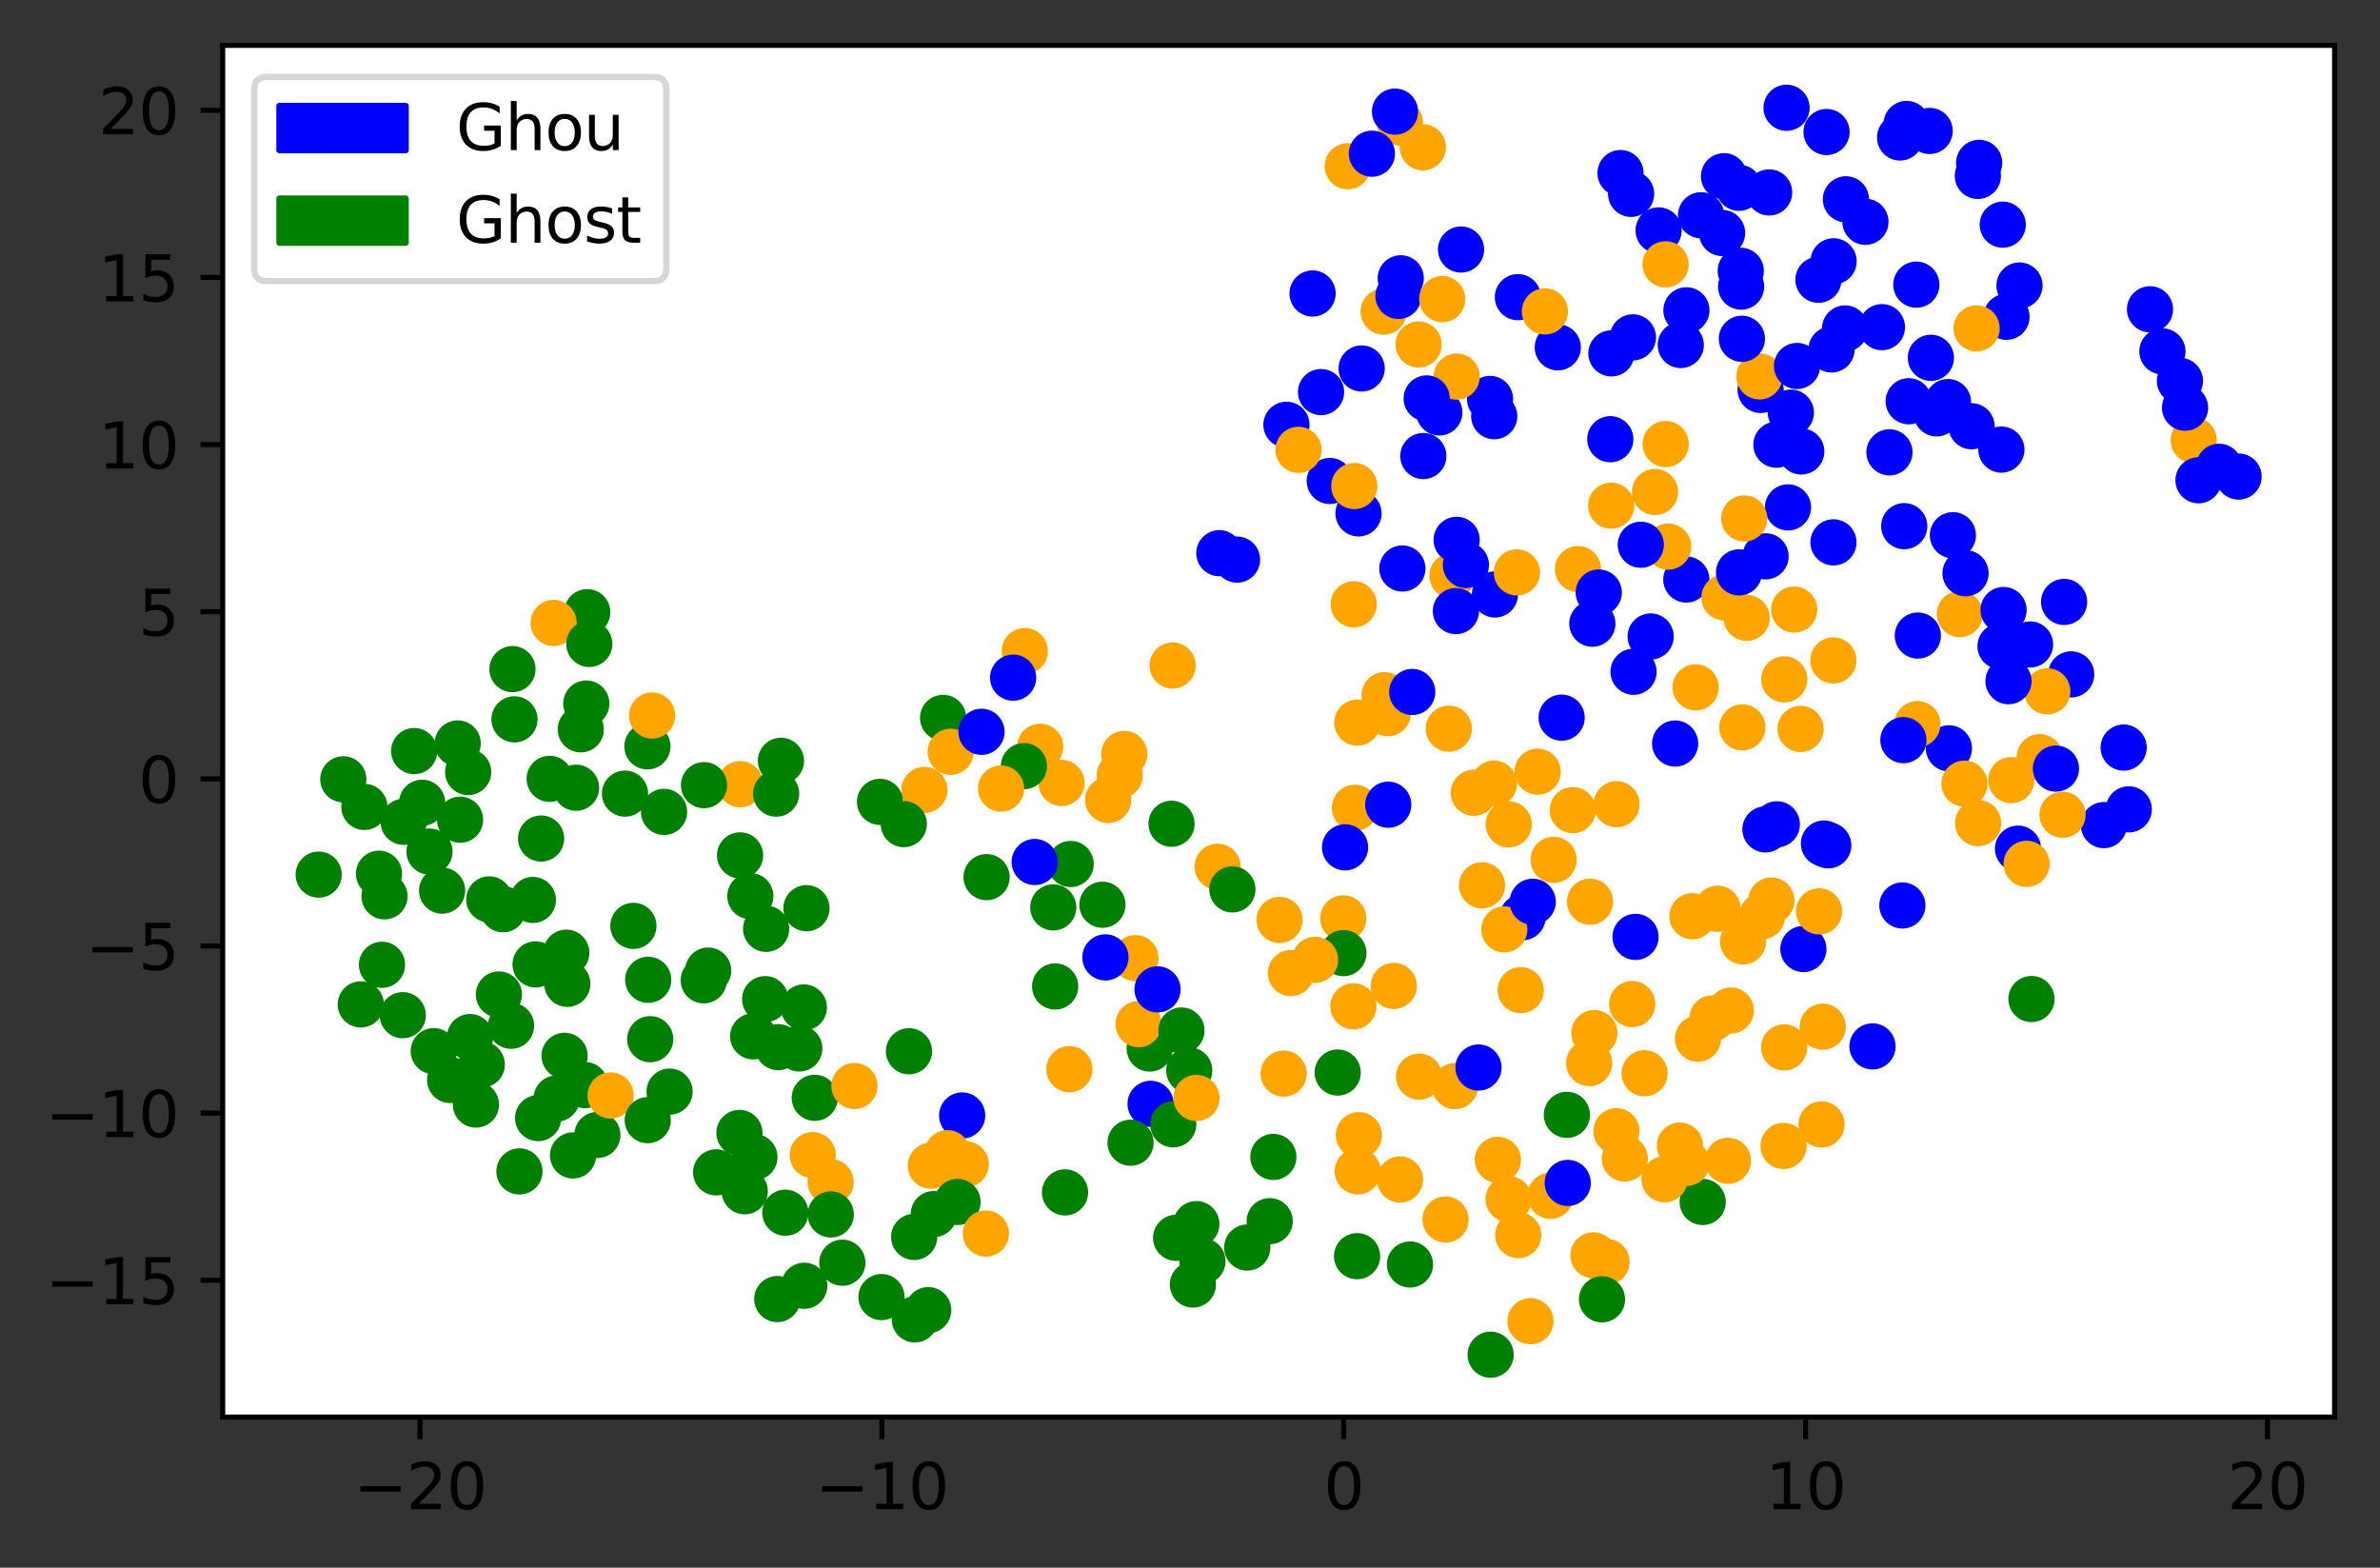 <?xml version="1.0" encoding="utf-8" standalone="no"?>
<!DOCTYPE svg PUBLIC "-//W3C//DTD SVG 1.1//EN"
  "http://www.w3.org/Graphics/SVG/1.1/DTD/svg11.dtd">
<svg height="248.518pt" version="1.1" viewBox="0 0 377.305 248.518" width="377.305pt" xmlns="http://www.w3.org/2000/svg" xmlns:xlink="http://www.w3.org/1999/xlink">
 <rect x="0" y="0" width="377.305" height="248.518" fill="#333333" stroke="none"/>

 <defs>
  <style type="text/css">*{stroke-linecap:butt;stroke-linejoin:round;}</style>
 </defs>
 <g id="figure_1">
  <g id="patch_1">
   <path d="M 0 248.518 
L 377.305 248.518 
L 377.305 0 
L 0 0 
z
" style="fill:none;"/>
  </g>
  <g id="axes_1">
   <g id="patch_2">
    <path d="M 35.305 224.64 
L 370.105 224.64 
L 370.105 7.2 
L 35.305 7.2 
z
" style="fill:#ffffff;"/>
   </g>
   <g id="PathCollection_1">
    <defs>
     <path d="M 0 3.162 
C 0.839 3.162 1.643 2.829 2.236 2.236 
C 2.829 1.643 3.162 0.839 3.162 -0 
C 3.162 -0.839 2.829 -1.643 2.236 -2.236 
C 1.643 -2.829 0.839 -3.162 0 -3.162 
C -0.839 -3.162 -1.643 -2.829 -2.236 -2.236 
C -2.829 -1.643 -3.162 -0.839 -3.162 0 
C -3.162 0.839 -2.829 1.643 -2.236 2.236 
C -1.643 2.829 -0.839 3.162 0 3.162 
z
" id="C0_0_db68c67b2b"/>
    </defs>
    <g clip-path="url(#p448d891401)">
     <use style="fill:#0000ff;stroke:#0000ff;" x="333.531" xlink:href="#C0_0_db68c67b2b" y="130.8"/>
    </g>
    <g clip-path="url(#p448d891401)">
     <use style="fill:#ffa500;stroke:#ffa500;" x="229.679" xlink:href="#C0_0_db68c67b2b" y="115.51"/>
    </g>
    <g clip-path="url(#p448d891401)">
     <use style="fill:#0000ff;stroke:#0000ff;" x="317.284" xlink:href="#C0_0_db68c67b2b" y="71.27"/>
    </g>
    <g clip-path="url(#p448d891401)">
     <use style="fill:#0000ff;stroke:#0000ff;" x="303.8" xlink:href="#C0_0_db68c67b2b" y="45.125"/>
    </g>
    <g clip-path="url(#p448d891401)">
     <use style="fill:#008000;stroke:#008000;" x="93.094" xlink:href="#C0_0_db68c67b2b" y="97.053"/>
    </g>
    <g clip-path="url(#p448d891401)">
     <use style="fill:#ffa500;stroke:#ffa500;" x="245.805" xlink:href="#C0_0_db68c67b2b" y="189.56"/>
    </g>
    <g clip-path="url(#p448d891401)">
     <use style="fill:#ffa500;stroke:#ffa500;" x="177.507" xlink:href="#C0_0_db68c67b2b" y="122.92"/>
    </g>
    <g clip-path="url(#p448d891401)">
     <use style="fill:#0000ff;stroke:#0000ff;" x="236.996" xlink:href="#C0_0_db68c67b2b" y="94.235"/>
    </g>
    <g clip-path="url(#p448d891401)">
     <use style="fill:#008000;stroke:#008000;" x="77.562" xlink:href="#C0_0_db68c67b2b" y="142.578"/>
    </g>
    <g clip-path="url(#p448d891401)">
     <use style="fill:#008000;stroke:#008000;" x="60.556" xlink:href="#C0_0_db68c67b2b" y="152.945"/>
    </g>
    <g clip-path="url(#p448d891401)">
     <use style="fill:#ffa500;stroke:#ffa500;" x="215.422" xlink:href="#C0_0_db68c67b2b" y="179.953"/>
    </g>
    <g clip-path="url(#p448d891401)">
     <use style="fill:#0000ff;stroke:#0000ff;" x="318.094" xlink:href="#C0_0_db68c67b2b" y="50.223"/>
    </g>
    <g clip-path="url(#p448d891401)">
     <use style="fill:#0000ff;stroke:#0000ff;" x="337.477" xlink:href="#C0_0_db68c67b2b" y="128.301"/>
    </g>
    <g clip-path="url(#p448d891401)">
     <use style="fill:#ffa500;stroke:#ffa500;" x="202.849" xlink:href="#C0_0_db68c67b2b" y="145.833"/>
    </g>
    <g clip-path="url(#p448d891401)">
     <use style="fill:#ffa500;stroke:#ffa500;" x="219.35" xlink:href="#C0_0_db68c67b2b" y="49.398"/>
    </g>
    <g clip-path="url(#p448d891401)">
     <use style="fill:#0000ff;stroke:#0000ff;" x="281.616" xlink:href="#C0_0_db68c67b2b" y="70.496"/>
    </g>
    <g clip-path="url(#p448d891401)">
     <use style="fill:#008000;stroke:#008000;" x="269.931" xlink:href="#C0_0_db68c67b2b" y="190.546"/>
    </g>
    <g clip-path="url(#p448d891401)">
     <use style="fill:#0000ff;stroke:#0000ff;" x="313.549" xlink:href="#C0_0_db68c67b2b" y="27.886"/>
    </g>
    <g clip-path="url(#p448d891401)">
     <use style="fill:#0000ff;stroke:#0000ff;" x="255.284" xlink:href="#C0_0_db68c67b2b" y="69.626"/>
    </g>
    <g clip-path="url(#p448d891401)">
     <use style="fill:#008000;stroke:#008000;" x="322.052" xlink:href="#C0_0_db68c67b2b" y="158.372"/>
    </g>
    <g clip-path="url(#p448d891401)">
     <use style="fill:#ffa500;stroke:#ffa500;" x="236.838" xlink:href="#C0_0_db68c67b2b" y="124.218"/>
    </g>
    <g clip-path="url(#p448d891401)">
     <use style="fill:#0000ff;stroke:#0000ff;" x="241.371" xlink:href="#C0_0_db68c67b2b" y="145.405"/>
    </g>
    <g clip-path="url(#p448d891401)">
     <use style="fill:#ffa500;stroke:#ffa500;" x="276.327" xlink:href="#C0_0_db68c67b2b" y="149.239"/>
    </g>
    <g clip-path="url(#p448d891401)">
     <use style="fill:#0000ff;stroke:#0000ff;" x="319.92" xlink:href="#C0_0_db68c67b2b" y="134.538"/>
    </g>
    <g clip-path="url(#p448d891401)">
     <use style="fill:#0000ff;stroke:#0000ff;" x="240.636" xlink:href="#C0_0_db68c67b2b" y="47.106"/>
    </g>
    <g clip-path="url(#p448d891401)">
     <use style="fill:#008000;stroke:#008000;" x="103.079" xlink:href="#C0_0_db68c67b2b" y="164.738"/>
    </g>
    <g clip-path="url(#p448d891401)">
     <use style="fill:#ffa500;stroke:#ffa500;" x="280.822" xlink:href="#C0_0_db68c67b2b" y="142.756"/>
    </g>
    <g clip-path="url(#p448d891401)">
     <use style="fill:#ffa500;stroke:#ffa500;" x="214.607" xlink:href="#C0_0_db68c67b2b" y="95.796"/>
    </g>
    <g clip-path="url(#p448d891401)">
     <use style="fill:#ffa500;stroke:#ffa500;" x="214.553" xlink:href="#C0_0_db68c67b2b" y="159.527"/>
    </g>
    <g clip-path="url(#p448d891401)">
     <use style="fill:#ffa500;stroke:#ffa500;" x="267.388" xlink:href="#C0_0_db68c67b2b" y="184.349"/>
    </g>
    <g clip-path="url(#p448d891401)">
     <use style="fill:#0000ff;stroke:#0000ff;" x="182.404" xlink:href="#C0_0_db68c67b2b" y="174.986"/>
    </g>
    <g clip-path="url(#p448d891401)">
     <use style="fill:#008000;stroke:#008000;" x="197.726" xlink:href="#C0_0_db68c67b2b" y="197.768"/>
    </g>
    <g clip-path="url(#p448d891401)">
     <use style="fill:#ffa500;stroke:#ffa500;" x="262.373" xlink:href="#C0_0_db68c67b2b" y="77.995"/>
    </g>
    <g clip-path="url(#p448d891401)">
     <use style="fill:#ffa500;stroke:#ffa500;" x="221.944" xlink:href="#C0_0_db68c67b2b" y="186.978"/>
    </g>
    <g clip-path="url(#p448d891401)">
     <use style="fill:#0000ff;stroke:#0000ff;" x="215.366" xlink:href="#C0_0_db68c67b2b" y="81.384"/>
    </g>
    <g clip-path="url(#p448d891401)">
     <use style="fill:#008000;stroke:#008000;" x="201.287" xlink:href="#C0_0_db68c67b2b" y="193.588"/>
    </g>
    <g clip-path="url(#p448d891401)">
     <use style="fill:#008000;stroke:#008000;" x="169.735" xlink:href="#C0_0_db68c67b2b" y="136.966"/>
    </g>
    <g clip-path="url(#p448d891401)">
     <use style="fill:#0000ff;stroke:#0000ff;" x="288.281" xlink:href="#C0_0_db68c67b2b" y="44.348"/>
    </g>
    <g clip-path="url(#p448d891401)">
     <use style="fill:#0000ff;stroke:#0000ff;" x="236.214" xlink:href="#C0_0_db68c67b2b" y="63.242"/>
    </g>
    <g clip-path="url(#p448d891401)">
     <use style="fill:#008000;stroke:#008000;" x="121.456" xlink:href="#C0_0_db68c67b2b" y="147.245"/>
    </g>
    <g clip-path="url(#p448d891401)">
     <use style="fill:#0000ff;stroke:#0000ff;" x="281.682" xlink:href="#C0_0_db68c67b2b" y="130.673"/>
    </g>
    <g clip-path="url(#p448d891401)">
     <use style="fill:#008000;stroke:#008000;" x="166.978" xlink:href="#C0_0_db68c67b2b" y="143.844"/>
    </g>
    <g clip-path="url(#p448d891401)">
     <use style="fill:#008000;stroke:#008000;" x="182.264" xlink:href="#C0_0_db68c67b2b" y="166.22"/>
    </g>
    <g clip-path="url(#p448d891401)">
     <use style="fill:#ffa500;stroke:#ffa500;" x="168.287" xlink:href="#C0_0_db68c67b2b" y="124.116"/>
    </g>
    <g clip-path="url(#p448d891401)">
     <use style="fill:#0000ff;stroke:#0000ff;" x="285.894" xlink:href="#C0_0_db68c67b2b" y="150.443"/>
    </g>
    <g clip-path="url(#p448d891401)">
     <use style="fill:#ffa500;stroke:#ffa500;" x="131.681" xlink:href="#C0_0_db68c67b2b" y="187.388"/>
    </g>
    <g clip-path="url(#p448d891401)">
     <use style="fill:#0000ff;stroke:#0000ff;" x="301.881" xlink:href="#C0_0_db68c67b2b" y="83.411"/>
    </g>
    <g clip-path="url(#p448d891401)">
     <use style="fill:#008000;stroke:#008000;" x="74.51" xlink:href="#C0_0_db68c67b2b" y="164.402"/>
    </g>
    <g clip-path="url(#p448d891401)">
     <use style="fill:#ffa500;stroke:#ffa500;" x="164.901" xlink:href="#C0_0_db68c67b2b" y="118.391"/>
    </g>
    <g clip-path="url(#p448d891401)">
     <use style="fill:#ffa500;stroke:#ffa500;" x="288.966" xlink:href="#C0_0_db68c67b2b" y="162.757"/>
    </g>
    <g clip-path="url(#p448d891401)">
     <use style="fill:#0000ff;stroke:#0000ff;" x="236.885" xlink:href="#C0_0_db68c67b2b" y="65.982"/>
    </g>
    <g clip-path="url(#p448d891401)">
     <use style="fill:#0000ff;stroke:#0000ff;" x="320.153" xlink:href="#C0_0_db68c67b2b" y="45.264"/>
    </g>
    <g clip-path="url(#p448d891401)">
     <use style="fill:#008000;stroke:#008000;" x="54.428" xlink:href="#C0_0_db68c67b2b" y="123.545"/>
    </g>
    <g clip-path="url(#p448d891401)">
     <use style="fill:#ffa500;stroke:#ffa500;" x="87.772" xlink:href="#C0_0_db68c67b2b" y="98.752"/>
    </g>
    <g clip-path="url(#p448d891401)">
     <use style="fill:#008000;stroke:#008000;" x="123.224" xlink:href="#C0_0_db68c67b2b" y="205.934"/>
    </g>
    <g clip-path="url(#p448d891401)">
     <use style="fill:#ffa500;stroke:#ffa500;" x="219.505" xlink:href="#C0_0_db68c67b2b" y="110.205"/>
    </g>
    <g clip-path="url(#p448d891401)">
     <use style="fill:#008000;stroke:#008000;" x="124.503" xlink:href="#C0_0_db68c67b2b" y="192.247"/>
    </g>
    <g clip-path="url(#p448d891401)">
     <use style="fill:#ffa500;stroke:#ffa500;" x="250.164" xlink:href="#C0_0_db68c67b2b" y="90.215"/>
    </g>
    <g clip-path="url(#p448d891401)">
     <use style="fill:#008000;stroke:#008000;" x="102.636" xlink:href="#C0_0_db68c67b2b" y="118.318"/>
    </g>
    <g clip-path="url(#p448d891401)">
     <use style="fill:#0000ff;stroke:#0000ff;" x="308.817" xlink:href="#C0_0_db68c67b2b" y="63.739"/>
    </g>
    <g clip-path="url(#p448d891401)">
     <use style="fill:#ffa500;stroke:#ffa500;" x="220.016" xlink:href="#C0_0_db68c67b2b" y="113.053"/>
    </g>
    <g clip-path="url(#p448d891401)">
     <use style="fill:#ffa500;stroke:#ffa500;" x="147.567" xlink:href="#C0_0_db68c67b2b" y="184.794"/>
    </g>
    <g clip-path="url(#p448d891401)">
     <use style="fill:#0000ff;stroke:#0000ff;" x="275.683" xlink:href="#C0_0_db68c67b2b" y="29.769"/>
    </g>
    <g clip-path="url(#p448d891401)">
     <use style="fill:#ffa500;stroke:#ffa500;" x="180.501" xlink:href="#C0_0_db68c67b2b" y="162.354"/>
    </g>
    <g clip-path="url(#p448d891401)">
     <use style="fill:#0000ff;stroke:#0000ff;" x="276.02" xlink:href="#C0_0_db68c67b2b" y="45.437"/>
    </g>
    <g clip-path="url(#p448d891401)">
     <use style="fill:#008000;stroke:#008000;" x="179.226" xlink:href="#C0_0_db68c67b2b" y="181.152"/>
    </g>
    <g clip-path="url(#p448d891401)">
     <use style="fill:#008000;stroke:#008000;" x="223.527" xlink:href="#C0_0_db68c67b2b" y="200.454"/>
    </g>
    <g clip-path="url(#p448d891401)">
     <use style="fill:#0000ff;stroke:#0000ff;" x="269.67" xlink:href="#C0_0_db68c67b2b" y="34.124"/>
    </g>
    <g clip-path="url(#p448d891401)">
     <use style="fill:#008000;stroke:#008000;" x="68.086" xlink:href="#C0_0_db68c67b2b" y="134.993"/>
    </g>
    <g clip-path="url(#p448d891401)">
     <use style="fill:#0000ff;stroke:#0000ff;" x="152.534" xlink:href="#C0_0_db68c67b2b" y="176.832"/>
    </g>
    <g clip-path="url(#p448d891401)">
     <use style="fill:#0000ff;stroke:#0000ff;" x="308.964" xlink:href="#C0_0_db68c67b2b" y="118.629"/>
    </g>
    <g clip-path="url(#p448d891401)">
     <use style="fill:#008000;stroke:#008000;" x="57.768" xlink:href="#C0_0_db68c67b2b" y="127.92"/>
    </g>
    <g clip-path="url(#p448d891401)">
     <use style="fill:#008000;stroke:#008000;" x="133.537" xlink:href="#C0_0_db68c67b2b" y="200.173"/>
    </g>
    <g clip-path="url(#p448d891401)">
     <use style="fill:#0000ff;stroke:#0000ff;" x="228.178" xlink:href="#C0_0_db68c67b2b" y="65.382"/>
    </g>
    <g clip-path="url(#p448d891401)">
     <use style="fill:#0000ff;stroke:#0000ff;" x="210.813" xlink:href="#C0_0_db68c67b2b" y="76.247"/>
    </g>
    <g clip-path="url(#p448d891401)">
     <use style="fill:#ffa500;stroke:#ffa500;" x="249.33" xlink:href="#C0_0_db68c67b2b" y="128.426"/>
    </g>
    <g clip-path="url(#p448d891401)">
     <use style="fill:#ffa500;stroke:#ffa500;" x="256.273" xlink:href="#C0_0_db68c67b2b" y="127.493"/>
    </g>
    <g clip-path="url(#p448d891401)">
     <use style="fill:#008000;stroke:#008000;" x="81.019" xlink:href="#C0_0_db68c67b2b" y="162.611"/>
    </g>
    <g clip-path="url(#p448d891401)">
     <use style="fill:#0000ff;stroke:#0000ff;" x="298.349" xlink:href="#C0_0_db68c67b2b" y="51.863"/>
    </g>
    <g clip-path="url(#p448d891401)">
     <use style="fill:#0000ff;stroke:#0000ff;" x="267.333" xlink:href="#C0_0_db68c67b2b" y="91.868"/>
    </g>
    <g clip-path="url(#p448d891401)">
     <use style="fill:#008000;stroke:#008000;" x="93.424" xlink:href="#C0_0_db68c67b2b" y="102.079"/>
    </g>
    <g clip-path="url(#p448d891401)">
     <use style="fill:#008000;stroke:#008000;" x="186.453" xlink:href="#C0_0_db68c67b2b" y="196.229"/>
    </g>
    <g clip-path="url(#p448d891401)">
     <use style="fill:#008000;stroke:#008000;" x="189.114" xlink:href="#C0_0_db68c67b2b" y="203.63"/>
    </g>
    <g clip-path="url(#p448d891401)">
     <use style="fill:#ffa500;stroke:#ffa500;" x="230.263" xlink:href="#C0_0_db68c67b2b" y="91.271"/>
    </g>
    <g clip-path="url(#p448d891401)">
     <use style="fill:#008000;stroke:#008000;" x="72.94" xlink:href="#C0_0_db68c67b2b" y="129.947"/>
    </g>
    <g clip-path="url(#p448d891401)">
     <use style="fill:#ffa500;stroke:#ffa500;" x="266.319" xlink:href="#C0_0_db68c67b2b" y="181.607"/>
    </g>
    <g clip-path="url(#p448d891401)">
     <use style="fill:#0000ff;stroke:#0000ff;" x="302.588" xlink:href="#C0_0_db68c67b2b" y="63.609"/>
    </g>
    <g clip-path="url(#p448d891401)">
     <use style="fill:#ffa500;stroke:#ffa500;" x="185.902" xlink:href="#C0_0_db68c67b2b" y="105.5"/>
    </g>
    <g clip-path="url(#p448d891401)">
     <use style="fill:#0000ff;stroke:#0000ff;" x="221.701" xlink:href="#C0_0_db68c67b2b" y="46.907"/>
    </g>
    <g clip-path="url(#p448d891401)">
     <use style="fill:#0000ff;stroke:#0000ff;" x="246.959" xlink:href="#C0_0_db68c67b2b" y="55.062"/>
    </g>
    <g clip-path="url(#p448d891401)">
     <use style="fill:#008000;stroke:#008000;" x="129.168" xlink:href="#C0_0_db68c67b2b" y="174.035"/>
    </g>
    <g clip-path="url(#p448d891401)">
     <use style="fill:#0000ff;stroke:#0000ff;" x="321.827" xlink:href="#C0_0_db68c67b2b" y="102.167"/>
    </g>
    <g clip-path="url(#p448d891401)">
     <use style="fill:#ffa500;stroke:#ffa500;" x="279.334" xlink:href="#C0_0_db68c67b2b" y="145.237"/>
    </g>
    <g clip-path="url(#p448d891401)">
     <use style="fill:#0000ff;stroke:#0000ff;" x="265.561" xlink:href="#C0_0_db68c67b2b" y="117.87"/>
    </g>
    <g clip-path="url(#p448d891401)">
     <use style="fill:#ffa500;stroke:#ffa500;" x="215.183" xlink:href="#C0_0_db68c67b2b" y="114.557"/>
    </g>
    <g clip-path="url(#p448d891401)">
     <use style="fill:#ffa500;stroke:#ffa500;" x="221.914" xlink:href="#C0_0_db68c67b2b" y="19.422"/>
    </g>
    <g clip-path="url(#p448d891401)">
     <use style="fill:#008000;stroke:#008000;" x="60.081" xlink:href="#C0_0_db68c67b2b" y="138.507"/>
    </g>
    <g clip-path="url(#p448d891401)">
     <use style="fill:#ffa500;stroke:#ffa500;" x="193.025" xlink:href="#C0_0_db68c67b2b" y="137.403"/>
    </g>
    <g clip-path="url(#p448d891401)">
     <use style="fill:#ffa500;stroke:#ffa500;" x="237.457" xlink:href="#C0_0_db68c67b2b" y="183.871"/>
    </g>
    <g clip-path="url(#p448d891401)">
     <use style="fill:#008000;stroke:#008000;" x="118.953" xlink:href="#C0_0_db68c67b2b" y="142.065"/>
    </g>
    <g clip-path="url(#p448d891401)">
     <use style="fill:#008000;stroke:#008000;" x="72.56" xlink:href="#C0_0_db68c67b2b" y="117.859"/>
    </g>
    <g clip-path="url(#p448d891401)">
     <use style="fill:#008000;stroke:#008000;" x="119.402" xlink:href="#C0_0_db68c67b2b" y="164.288"/>
    </g>
    <g clip-path="url(#p448d891401)">
     <use style="fill:#008000;stroke:#008000;" x="79.748" xlink:href="#C0_0_db68c67b2b" y="144.136"/>
    </g>
    <g clip-path="url(#p448d891401)">
     <use style="fill:#ffa500;stroke:#ffa500;" x="252.615" xlink:href="#C0_0_db68c67b2b" y="198.998"/>
    </g>
    <g clip-path="url(#p448d891401)">
     <use style="fill:#ffa500;stroke:#ffa500;" x="153.094" xlink:href="#C0_0_db68c67b2b" y="184.566"/>
    </g>
    <g clip-path="url(#p448d891401)">
     <use style="fill:#008000;stroke:#008000;" x="187.294" xlink:href="#C0_0_db68c67b2b" y="163.362"/>
    </g>
    <g clip-path="url(#p448d891401)">
     <use style="fill:#0000ff;stroke:#0000ff;" x="309.595" xlink:href="#C0_0_db68c67b2b" y="84.844"/>
    </g>
    <g clip-path="url(#p448d891401)">
     <use style="fill:#ffa500;stroke:#ffa500;" x="215.249" xlink:href="#C0_0_db68c67b2b" y="185.687"/>
    </g>
    <g clip-path="url(#p448d891401)">
     <use style="fill:#ffa500;stroke:#ffa500;" x="238.477" xlink:href="#C0_0_db68c67b2b" y="147.333"/>
    </g>
    <g clip-path="url(#p448d891401)">
     <use style="fill:#0000ff;stroke:#0000ff;" x="290.661" xlink:href="#C0_0_db68c67b2b" y="85.979"/>
    </g>
    <g clip-path="url(#p448d891401)">
     <use style="fill:#008000;stroke:#008000;" x="92.738" xlink:href="#C0_0_db68c67b2b" y="172.021"/>
    </g>
    <g clip-path="url(#p448d891401)">
     <use style="fill:#ffa500;stroke:#ffa500;" x="229.164" xlink:href="#C0_0_db68c67b2b" y="193.328"/>
    </g>
    <g clip-path="url(#p448d891401)">
     <use style="fill:#0000ff;stroke:#0000ff;" x="283.907" xlink:href="#C0_0_db68c67b2b" y="65.415"/>
    </g>
    <g clip-path="url(#p448d891401)">
     <use style="fill:#008000;stroke:#008000;" x="84.482" xlink:href="#C0_0_db68c67b2b" y="142.666"/>
    </g>
    <g clip-path="url(#p448d891401)">
     <use style="fill:#ffa500;stroke:#ffa500;" x="233.646" xlink:href="#C0_0_db68c67b2b" y="125.674"/>
    </g>
    <g clip-path="url(#p448d891401)">
     <use style="fill:#008000;stroke:#008000;" x="92.071" xlink:href="#C0_0_db68c67b2b" y="115.617"/>
    </g>
    <g clip-path="url(#p448d891401)">
     <use style="fill:#008000;stroke:#008000;" x="94.701" xlink:href="#C0_0_db68c67b2b" y="179.927"/>
    </g>
    <g clip-path="url(#p448d891401)">
     <use style="fill:#ffa500;stroke:#ffa500;" x="271.476" xlink:href="#C0_0_db68c67b2b" y="161.434"/>
    </g>
    <g clip-path="url(#p448d891401)">
     <use style="fill:#008000;stroke:#008000;" x="145.028" xlink:href="#C0_0_db68c67b2b" y="209.161"/>
    </g>
    <g clip-path="url(#p448d891401)">
     <use style="fill:#0000ff;stroke:#0000ff;" x="258.867" xlink:href="#C0_0_db68c67b2b" y="53.479"/>
    </g>
    <g clip-path="url(#p448d891401)">
     <use style="fill:#ffa500;stroke:#ffa500;" x="128.842" xlink:href="#C0_0_db68c67b2b" y="183.12"/>
    </g>
    <g clip-path="url(#p448d891401)">
     <use style="fill:#ffa500;stroke:#ffa500;" x="257.587" xlink:href="#C0_0_db68c67b2b" y="183.651"/>
    </g>
    <g clip-path="url(#p448d891401)">
     <use style="fill:#008000;stroke:#008000;" x="188.534" xlink:href="#C0_0_db68c67b2b" y="169.69"/>
    </g>
    <g clip-path="url(#p448d891401)">
     <use style="fill:#ffa500;stroke:#ffa500;" x="224.895" xlink:href="#C0_0_db68c67b2b" y="54.609"/>
    </g>
    <g clip-path="url(#p448d891401)">
     <use style="fill:#0000ff;stroke:#0000ff;" x="258.968" xlink:href="#C0_0_db68c67b2b" y="106.492"/>
    </g>
    <g clip-path="url(#p448d891401)">
     <use style="fill:#008000;stroke:#008000;" x="149.51" xlink:href="#C0_0_db68c67b2b" y="113.806"/>
    </g>
    <g clip-path="url(#p448d891401)">
     <use style="fill:#008000;stroke:#008000;" x="168.842" xlink:href="#C0_0_db68c67b2b" y="189.025"/>
    </g>
    <g clip-path="url(#p448d891401)">
     <use style="fill:#ffa500;stroke:#ffa500;" x="117.348" xlink:href="#C0_0_db68c67b2b" y="124.309"/>
    </g>
    <g clip-path="url(#p448d891401)">
     <use style="fill:#0000ff;stroke:#0000ff;" x="279.879" xlink:href="#C0_0_db68c67b2b" y="131.479"/>
    </g>
    <g clip-path="url(#p448d891401)">
     <use style="fill:#0000ff;stroke:#0000ff;" x="317.147" xlink:href="#C0_0_db68c67b2b" y="102.442"/>
    </g>
    <g clip-path="url(#p448d891401)">
     <use style="fill:#0000ff;stroke:#0000ff;" x="304.036" xlink:href="#C0_0_db68c67b2b" y="100.752"/>
    </g>
    <g clip-path="url(#p448d891401)">
     <use style="fill:#0000ff;stroke:#0000ff;" x="256.898" xlink:href="#C0_0_db68c67b2b" y="27.435"/>
    </g>
    <g clip-path="url(#p448d891401)">
     <use style="fill:#0000ff;stroke:#0000ff;" x="223.884" xlink:href="#C0_0_db68c67b2b" y="109.694"/>
    </g>
    <g clip-path="url(#p448d891401)">
     <use style="fill:#ffa500;stroke:#ffa500;" x="225.567" xlink:href="#C0_0_db68c67b2b" y="23.349"/>
    </g>
    <g clip-path="url(#p448d891401)">
     <use style="fill:#ffa500;stroke:#ffa500;" x="303.97" xlink:href="#C0_0_db68c67b2b" y="114.797"/>
    </g>
    <g clip-path="url(#p448d891401)">
     <use style="fill:#0000ff;stroke:#0000ff;" x="266.456" xlink:href="#C0_0_db68c67b2b" y="54.693"/>
    </g>
    <g clip-path="url(#p448d891401)">
     <use style="fill:#ffa500;stroke:#ffa500;" x="288.772" xlink:href="#C0_0_db68c67b2b" y="178.253"/>
    </g>
    <g clip-path="url(#p448d891401)">
     <use style="fill:#ffa500;stroke:#ffa500;" x="96.806" xlink:href="#C0_0_db68c67b2b" y="173.661"/>
    </g>
    <g clip-path="url(#p448d891401)">
     <use style="fill:#ffa500;stroke:#ffa500;" x="204.642" xlink:href="#C0_0_db68c67b2b" y="154.255"/>
    </g>
    <g clip-path="url(#p448d891401)">
     <use style="fill:#0000ff;stroke:#0000ff;" x="289.153" xlink:href="#C0_0_db68c67b2b" y="133.723"/>
    </g>
    <g clip-path="url(#p448d891401)">
     <use style="fill:#ffa500;stroke:#ffa500;" x="256.254" xlink:href="#C0_0_db68c67b2b" y="179.324"/>
    </g>
    <g clip-path="url(#p448d891401)">
     <use style="fill:#ffa500;stroke:#ffa500;" x="224.97" xlink:href="#C0_0_db68c67b2b" y="170.675"/>
    </g>
    <g clip-path="url(#p448d891401)">
     <use style="fill:#008000;stroke:#008000;" x="185.997" xlink:href="#C0_0_db68c67b2b" y="178.232"/>
    </g>
    <g clip-path="url(#p448d891401)">
     <use style="fill:#ffa500;stroke:#ffa500;" x="162.461" xlink:href="#C0_0_db68c67b2b" y="103.213"/>
    </g>
    <g clip-path="url(#p448d891401)">
     <use style="fill:#0000ff;stroke:#0000ff;" x="225.641" xlink:href="#C0_0_db68c67b2b" y="72.293"/>
    </g>
    <g clip-path="url(#p448d891401)">
     <use style="fill:#008000;stroke:#008000;" x="151.797" xlink:href="#C0_0_db68c67b2b" y="190.545"/>
    </g>
    <g clip-path="url(#p448d891401)">
     <use style="fill:#008000;stroke:#008000;" x="106.149" xlink:href="#C0_0_db68c67b2b" y="173.05"/>
    </g>
    <g clip-path="url(#p448d891401)">
     <use style="fill:#ffa500;stroke:#ffa500;" x="239.158" xlink:href="#C0_0_db68c67b2b" y="190.086"/>
    </g>
    <g clip-path="url(#p448d891401)">
     <use style="fill:#ffa500;stroke:#ffa500;" x="214.701" xlink:href="#C0_0_db68c67b2b" y="77.05"/>
    </g>
    <g clip-path="url(#p448d891401)">
     <use style="fill:#ffa500;stroke:#ffa500;" x="255.419" xlink:href="#C0_0_db68c67b2b" y="80.163"/>
    </g>
    <g clip-path="url(#p448d891401)">
     <use style="fill:#008000;stroke:#008000;" x="174.77" xlink:href="#C0_0_db68c67b2b" y="143.425"/>
    </g>
    <g clip-path="url(#p448d891401)">
     <use style="fill:#008000;stroke:#008000;" x="195.373" xlink:href="#C0_0_db68c67b2b" y="140.995"/>
    </g>
    <g clip-path="url(#p448d891401)">
     <use style="fill:#008000;stroke:#008000;" x="148.038" xlink:href="#C0_0_db68c67b2b" y="192.461"/>
    </g>
    <g clip-path="url(#p448d891401)">
     <use style="fill:#0000ff;stroke:#0000ff;" x="289.566" xlink:href="#C0_0_db68c67b2b" y="20.926"/>
    </g>
    <g clip-path="url(#p448d891401)">
     <use style="fill:#008000;stroke:#008000;" x="102.685" xlink:href="#C0_0_db68c67b2b" y="177.573"/>
    </g>
    <g clip-path="url(#p448d891401)">
     <use style="fill:#0000ff;stroke:#0000ff;" x="302.262" xlink:href="#C0_0_db68c67b2b" y="19.651"/>
    </g>
    <g clip-path="url(#p448d891401)">
     <use style="fill:#ffa500;stroke:#ffa500;" x="230.658" xlink:href="#C0_0_db68c67b2b" y="172.18"/>
    </g>
    <g clip-path="url(#p448d891401)">
     <use style="fill:#ffa500;stroke:#ffa500;" x="276.217" xlink:href="#C0_0_db68c67b2b" y="115.312"/>
    </g>
    <g clip-path="url(#p448d891401)">
     <use style="fill:#008000;stroke:#008000;" x="102.76" xlink:href="#C0_0_db68c67b2b" y="155.328"/>
    </g>
    <g clip-path="url(#p448d891401)">
     <use style="fill:#008000;stroke:#008000;" x="117.225" xlink:href="#C0_0_db68c67b2b" y="179.598"/>
    </g>
    <g clip-path="url(#p448d891401)">
     <use style="fill:#008000;stroke:#008000;" x="88.237" xlink:href="#C0_0_db68c67b2b" y="174.154"/>
    </g>
    <g clip-path="url(#p448d891401)">
     <use style="fill:#ffa500;stroke:#ffa500;" x="220.96" xlink:href="#C0_0_db68c67b2b" y="156.29"/>
    </g>
    <g clip-path="url(#p448d891401)">
     <use style="fill:#ffa500;stroke:#ffa500;" x="323.364" xlink:href="#C0_0_db68c67b2b" y="120.026"/>
    </g>
    <g clip-path="url(#p448d891401)">
     <use style="fill:#0000ff;stroke:#0000ff;" x="262.942" xlink:href="#C0_0_db68c67b2b" y="36.524"/>
    </g>
    <g clip-path="url(#p448d891401)">
     <use style="fill:#ffa500;stroke:#ffa500;" x="268.809" xlink:href="#C0_0_db68c67b2b" y="108.958"/>
    </g>
    <g clip-path="url(#p448d891401)">
     <use style="fill:#ffa500;stroke:#ffa500;" x="282.861" xlink:href="#C0_0_db68c67b2b" y="107.697"/>
    </g>
    <g clip-path="url(#p448d891401)">
     <use style="fill:#0000ff;stroke:#0000ff;" x="340.843" xlink:href="#C0_0_db68c67b2b" y="49.03"/>
    </g>
    <g clip-path="url(#p448d891401)">
     <use style="fill:#ffa500;stroke:#ffa500;" x="203.507" xlink:href="#C0_0_db68c67b2b" y="170.188"/>
    </g>
    <g clip-path="url(#p448d891401)">
     <use style="fill:#008000;stroke:#008000;" x="111.611" xlink:href="#C0_0_db68c67b2b" y="124.466"/>
    </g>
    <g clip-path="url(#p448d891401)">
     <use style="fill:#008000;stroke:#008000;" x="112.267" xlink:href="#C0_0_db68c67b2b" y="153.865"/>
    </g>
    <g clip-path="url(#p448d891401)">
     <use style="fill:#ffa500;stroke:#ffa500;" x="274.391" xlink:href="#C0_0_db68c67b2b" y="160.187"/>
    </g>
    <g clip-path="url(#p448d891401)">
     <use style="fill:#008000;stroke:#008000;" x="92.949" xlink:href="#C0_0_db68c67b2b" y="111.533"/>
    </g>
    <g clip-path="url(#p448d891401)">
     <use style="fill:#ffa500;stroke:#ffa500;" x="189.68" xlink:href="#C0_0_db68c67b2b" y="174.058"/>
    </g>
    <g clip-path="url(#p448d891401)">
     <use style="fill:#008000;stroke:#008000;" x="89.504" xlink:href="#C0_0_db68c67b2b" y="167.376"/>
    </g>
    <g clip-path="url(#p448d891401)">
     <use style="fill:#008000;stroke:#008000;" x="121.305" xlink:href="#C0_0_db68c67b2b" y="158.389"/>
    </g>
    <g clip-path="url(#p448d891401)">
     <use style="fill:#008000;stroke:#008000;" x="113.536" xlink:href="#C0_0_db68c67b2b" y="185.848"/>
    </g>
    <g clip-path="url(#p448d891401)">
     <use style="fill:#0000ff;stroke:#0000ff;" x="231.62" xlink:href="#C0_0_db68c67b2b" y="39.556"/>
    </g>
    <g clip-path="url(#p448d891401)">
     <use style="fill:#008000;stroke:#008000;" x="57.198" xlink:href="#C0_0_db68c67b2b" y="159.221"/>
    </g>
    <g clip-path="url(#p448d891401)">
     <use style="fill:#ffa500;stroke:#ffa500;" x="169.533" xlink:href="#C0_0_db68c67b2b" y="169.49"/>
    </g>
    <g clip-path="url(#p448d891401)">
     <use style="fill:#0000ff;stroke:#0000ff;" x="279.9" xlink:href="#C0_0_db68c67b2b" y="88.191"/>
    </g>
    <g clip-path="url(#p448d891401)">
     <use style="fill:#008000;stroke:#008000;" x="131.706" xlink:href="#C0_0_db68c67b2b" y="192.52"/>
    </g>
    <g clip-path="url(#p448d891401)">
     <use style="fill:#008000;stroke:#008000;" x="85.305" xlink:href="#C0_0_db68c67b2b" y="177.245"/>
    </g>
    <g clip-path="url(#p448d891401)">
     <use style="fill:#0000ff;stroke:#0000ff;" x="283.455" xlink:href="#C0_0_db68c67b2b" y="80.434"/>
    </g>
    <g clip-path="url(#p448d891401)">
     <use style="fill:#008000;stroke:#008000;" x="74.219" xlink:href="#C0_0_db68c67b2b" y="122.389"/>
    </g>
    <g clip-path="url(#p448d891401)">
     <use style="fill:#ffa500;stroke:#ffa500;" x="228.642" xlink:href="#C0_0_db68c67b2b" y="47.421"/>
    </g>
    <g clip-path="url(#p448d891401)">
     <use style="fill:#ffa500;stroke:#ffa500;" x="347.777" xlink:href="#C0_0_db68c67b2b" y="69.793"/>
    </g>
    <g clip-path="url(#p448d891401)">
     <use style="fill:#008000;stroke:#008000;" x="118.065" xlink:href="#C0_0_db68c67b2b" y="188.844"/>
    </g>
    <g clip-path="url(#p448d891401)">
     <use style="fill:#008000;stroke:#008000;" x="71.362" xlink:href="#C0_0_db68c67b2b" y="171.205"/>
    </g>
    <g clip-path="url(#p448d891401)">
     <use style="fill:#008000;stroke:#008000;" x="50.523" xlink:href="#C0_0_db68c67b2b" y="138.648"/>
    </g>
    <g clip-path="url(#p448d891401)">
     <use style="fill:#0000ff;stroke:#0000ff;" x="279.117" xlink:href="#C0_0_db68c67b2b" y="61.814"/>
    </g>
    <g clip-path="url(#p448d891401)">
     <use style="fill:#0000ff;stroke:#0000ff;" x="160.614" xlink:href="#C0_0_db68c67b2b" y="107.427"/>
    </g>
    <g clip-path="url(#p448d891401)">
     <use style="fill:#ffa500;stroke:#ffa500;" x="180.007" xlink:href="#C0_0_db68c67b2b" y="151.892"/>
    </g>
    <g clip-path="url(#p448d891401)">
     <use style="fill:#0000ff;stroke:#0000ff;" x="275.963" xlink:href="#C0_0_db68c67b2b" y="42.931"/>
    </g>
    <g clip-path="url(#p448d891401)">
     <use style="fill:#008000;stroke:#008000;" x="139.745" xlink:href="#C0_0_db68c67b2b" y="205.621"/>
    </g>
    <g clip-path="url(#p448d891401)">
     <use style="fill:#ffa500;stroke:#ffa500;" x="240.691" xlink:href="#C0_0_db68c67b2b" y="195.797"/>
    </g>
    <g clip-path="url(#p448d891401)">
     <use style="fill:#0000ff;stroke:#0000ff;" x="164.033" xlink:href="#C0_0_db68c67b2b" y="136.649"/>
    </g>
    <g clip-path="url(#p448d891401)">
     <use style="fill:#0000ff;stroke:#0000ff;" x="342.81" xlink:href="#C0_0_db68c67b2b" y="55.707"/>
    </g>
    <g clip-path="url(#p448d891401)">
     <use style="fill:#ffa500;stroke:#ffa500;" x="103.375" xlink:href="#C0_0_db68c67b2b" y="113.429"/>
    </g>
    <g clip-path="url(#p448d891401)">
     <use style="fill:#008000;stroke:#008000;" x="91.325" xlink:href="#C0_0_db68c67b2b" y="124.876"/>
    </g>
    <g clip-path="url(#p448d891401)">
     <use style="fill:#008000;stroke:#008000;" x="105.274" xlink:href="#C0_0_db68c67b2b" y="128.706"/>
    </g>
    <g clip-path="url(#p448d891401)">
     <use style="fill:#0000ff;stroke:#0000ff;" x="255.459" xlink:href="#C0_0_db68c67b2b" y="56.017"/>
    </g>
    <g clip-path="url(#p448d891401)">
     <use style="fill:#0000ff;stroke:#0000ff;" x="301.588" xlink:href="#C0_0_db68c67b2b" y="143.536"/>
    </g>
    <g clip-path="url(#p448d891401)">
     <use style="fill:#0000ff;stroke:#0000ff;" x="234.39" xlink:href="#C0_0_db68c67b2b" y="169.231"/>
    </g>
    <g clip-path="url(#p448d891401)">
     <use style="fill:#ffa500;stroke:#ffa500;" x="213.657" xlink:href="#C0_0_db68c67b2b" y="26.357"/>
    </g>
    <g clip-path="url(#p448d891401)">
     <use style="fill:#008000;stroke:#008000;" x="236.313" xlink:href="#C0_0_db68c67b2b" y="214.756"/>
    </g>
    <g clip-path="url(#p448d891401)">
     <use style="fill:#008000;stroke:#008000;" x="70.09" xlink:href="#C0_0_db68c67b2b" y="141.183"/>
    </g>
    <g clip-path="url(#p448d891401)">
     <use style="fill:#0000ff;stroke:#0000ff;" x="328.352" xlink:href="#C0_0_db68c67b2b" y="106.906"/>
    </g>
    <g clip-path="url(#p448d891401)">
     <use style="fill:#ffa500;stroke:#ffa500;" x="264.043" xlink:href="#C0_0_db68c67b2b" y="41.904"/>
    </g>
    <g clip-path="url(#p448d891401)">
     <use style="fill:#ffa500;stroke:#ffa500;" x="212.952" xlink:href="#C0_0_db68c67b2b" y="145.582"/>
    </g>
    <g clip-path="url(#p448d891401)">
     <use style="fill:#ffa500;stroke:#ffa500;" x="318.851" xlink:href="#C0_0_db68c67b2b" y="123.664"/>
    </g>
    <g clip-path="url(#p448d891401)">
     <use style="fill:#ffa500;stroke:#ffa500;" x="234.951" xlink:href="#C0_0_db68c67b2b" y="140.344"/>
    </g>
    <g clip-path="url(#p448d891401)">
     <use style="fill:#0000ff;stroke:#0000ff;" x="217.492" xlink:href="#C0_0_db68c67b2b" y="24.363"/>
    </g>
    <g clip-path="url(#p448d891401)">
     <use style="fill:#ffa500;stroke:#ffa500;" x="175.676" xlink:href="#C0_0_db68c67b2b" y="126.812"/>
    </g>
    <g clip-path="url(#p448d891401)">
     <use style="fill:#008000;stroke:#008000;" x="87.142" xlink:href="#C0_0_db68c67b2b" y="123.468"/>
    </g>
    <g clip-path="url(#p448d891401)">
     <use style="fill:#ffa500;stroke:#ffa500;" x="264.462" xlink:href="#C0_0_db68c67b2b" y="86.646"/>
    </g>
    <g clip-path="url(#p448d891401)">
     <use style="fill:#0000ff;stroke:#0000ff;" x="327.228" xlink:href="#C0_0_db68c67b2b" y="95.421"/>
    </g>
    <g clip-path="url(#p448d891401)">
     <use style="fill:#0000ff;stroke:#0000ff;" x="307.013" xlink:href="#C0_0_db68c67b2b" y="65.526"/>
    </g>
    <g clip-path="url(#p448d891401)">
     <use style="fill:#008000;stroke:#008000;" x="75.447" xlink:href="#C0_0_db68c67b2b" y="175.105"/>
    </g>
    <g clip-path="url(#p448d891401)">
     <use style="fill:#008000;stroke:#008000;" x="167.276" xlink:href="#C0_0_db68c67b2b" y="156.378"/>
    </g>
    <g clip-path="url(#p448d891401)">
     <use style="fill:#0000ff;stroke:#0000ff;" x="209.426" xlink:href="#C0_0_db68c67b2b" y="62.151"/>
    </g>
    <g clip-path="url(#p448d891401)">
     <use style="fill:#008000;stroke:#008000;" x="79.09" xlink:href="#C0_0_db68c67b2b" y="157.649"/>
    </g>
    <g clip-path="url(#p448d891401)">
     <use style="fill:#ffa500;stroke:#ffa500;" x="324.564" xlink:href="#C0_0_db68c67b2b" y="109.599"/>
    </g>
    <g clip-path="url(#p448d891401)">
     <use style="fill:#ffa500;stroke:#ffa500;" x="135.457" xlink:href="#C0_0_db68c67b2b" y="172.159"/>
    </g>
    <g clip-path="url(#p448d891401)">
     <use style="fill:#0000ff;stroke:#0000ff;" x="248.537" xlink:href="#C0_0_db68c67b2b" y="187.525"/>
    </g>
    <g clip-path="url(#p448d891401)">
     <use style="fill:#ffa500;stroke:#ffa500;" x="326.979" xlink:href="#C0_0_db68c67b2b" y="129.158"/>
    </g>
    <g clip-path="url(#p448d891401)">
     <use style="fill:#0000ff;stroke:#0000ff;" x="261.682" xlink:href="#C0_0_db68c67b2b" y="100.897"/>
    </g>
    <g clip-path="url(#p448d891401)">
     <use style="fill:#0000ff;stroke:#0000ff;" x="203.94" xlink:href="#C0_0_db68c67b2b" y="67.34"/>
    </g>
    <g clip-path="url(#p448d891401)">
     <use style="fill:#ffa500;stroke:#ffa500;" x="276.52" xlink:href="#C0_0_db68c67b2b" y="82.187"/>
    </g>
    <g clip-path="url(#p448d891401)">
     <use style="fill:#008000;stroke:#008000;" x="189.656" xlink:href="#C0_0_db68c67b2b" y="194.055"/>
    </g>
    <g clip-path="url(#p448d891401)">
     <use style="fill:#0000ff;stroke:#0000ff;" x="258.585" xlink:href="#C0_0_db68c67b2b" y="30.733"/>
    </g>
    <g clip-path="url(#p448d891401)">
     <use style="fill:#0000ff;stroke:#0000ff;" x="354.887" xlink:href="#C0_0_db68c67b2b" y="75.546"/>
    </g>
    <g clip-path="url(#p448d891401)">
     <use style="fill:#ffa500;stroke:#ffa500;" x="146.541" xlink:href="#C0_0_db68c67b2b" y="125.229"/>
    </g>
    <g clip-path="url(#p448d891401)">
     <use style="fill:#0000ff;stroke:#0000ff;" x="312.558" xlink:href="#C0_0_db68c67b2b" y="67.575"/>
    </g>
    <g clip-path="url(#p448d891401)">
     <use style="fill:#0000ff;stroke:#0000ff;" x="318.411" xlink:href="#C0_0_db68c67b2b" y="107.986"/>
    </g>
    <g clip-path="url(#p448d891401)">
     <use style="fill:#ffa500;stroke:#ffa500;" x="254.685" xlink:href="#C0_0_db68c67b2b" y="200.041"/>
    </g>
    <g clip-path="url(#p448d891401)">
     <use style="fill:#ffa500;stroke:#ffa500;" x="242.628" xlink:href="#C0_0_db68c67b2b" y="209.446"/>
    </g>
    <g clip-path="url(#p448d891401)">
     <use style="fill:#ffa500;stroke:#ffa500;" x="243.762" xlink:href="#C0_0_db68c67b2b" y="122.331"/>
    </g>
    <g clip-path="url(#p448d891401)">
     <use style="fill:#0000ff;stroke:#0000ff;" x="305.913" xlink:href="#C0_0_db68c67b2b" y="20.758"/>
    </g>
    <g clip-path="url(#p448d891401)">
     <use style="fill:#0000ff;stroke:#0000ff;" x="292.505" xlink:href="#C0_0_db68c67b2b" y="52.067"/>
    </g>
    <g clip-path="url(#p448d891401)">
     <use style="fill:#ffa500;stroke:#ffa500;" x="263.88" xlink:href="#C0_0_db68c67b2b" y="186.945"/>
    </g>
    <g clip-path="url(#p448d891401)">
     <use style="fill:#0000ff;stroke:#0000ff;" x="285.557" xlink:href="#C0_0_db68c67b2b" y="71.566"/>
    </g>
    <g clip-path="url(#p448d891401)">
     <use style="fill:#0000ff;stroke:#0000ff;" x="252.439" xlink:href="#C0_0_db68c67b2b" y="98.872"/>
    </g>
    <g clip-path="url(#p448d891401)">
     <use style="fill:#008000;stroke:#008000;" x="117.325" xlink:href="#C0_0_db68c67b2b" y="135.6"/>
    </g>
    <g clip-path="url(#p448d891401)">
     <use style="fill:#008000;stroke:#008000;" x="82.347" xlink:href="#C0_0_db68c67b2b" y="185.701"/>
    </g>
    <g clip-path="url(#p448d891401)">
     <use style="fill:#008000;stroke:#008000;" x="90.845" xlink:href="#C0_0_db68c67b2b" y="183.167"/>
    </g>
    <g clip-path="url(#p448d891401)">
     <use style="fill:#008000;stroke:#008000;" x="63.997" xlink:href="#C0_0_db68c67b2b" y="130.281"/>
    </g>
    <g clip-path="url(#p448d891401)">
     <use style="fill:#008000;stroke:#008000;" x="111.568" xlink:href="#C0_0_db68c67b2b" y="155.402"/>
    </g>
    <g clip-path="url(#p448d891401)">
     <use style="fill:#008000;stroke:#008000;" x="76.381" xlink:href="#C0_0_db68c67b2b" y="168.751"/>
    </g>
    <g clip-path="url(#p448d891401)">
     <use style="fill:#0000ff;stroke:#0000ff;" x="296.851" xlink:href="#C0_0_db68c67b2b" y="165.879"/>
    </g>
    <g clip-path="url(#p448d891401)">
     <use style="fill:#0000ff;stroke:#0000ff;" x="292.639" xlink:href="#C0_0_db68c67b2b" y="31.598"/>
    </g>
    <g clip-path="url(#p448d891401)">
     <use style="fill:#ffa500;stroke:#ffa500;" x="278.93" xlink:href="#C0_0_db68c67b2b" y="59.667"/>
    </g>
    <g clip-path="url(#p448d891401)">
     <use style="fill:#008000;stroke:#008000;" x="84.904" xlink:href="#C0_0_db68c67b2b" y="152.882"/>
    </g>
    <g clip-path="url(#p448d891401)">
     <use style="fill:#0000ff;stroke:#0000ff;" x="175.24" xlink:href="#C0_0_db68c67b2b" y="151.768"/>
    </g>
    <g clip-path="url(#p448d891401)">
     <use style="fill:#ffa500;stroke:#ffa500;" x="276.903" xlink:href="#C0_0_db68c67b2b" y="97.942"/>
    </g>
    <g clip-path="url(#p448d891401)">
     <use style="fill:#008000;stroke:#008000;" x="68.762" xlink:href="#C0_0_db68c67b2b" y="166.635"/>
    </g>
    <g clip-path="url(#p448d891401)">
     <use style="fill:#008000;stroke:#008000;" x="212.972" xlink:href="#C0_0_db68c67b2b" y="151.092"/>
    </g>
    <g clip-path="url(#p448d891401)">
     <use style="fill:#0000ff;stroke:#0000ff;" x="301.224" xlink:href="#C0_0_db68c67b2b" y="21.794"/>
    </g>
    <g clip-path="url(#p448d891401)">
     <use style="fill:#008000;stroke:#008000;" x="66.92" xlink:href="#C0_0_db68c67b2b" y="127.262"/>
    </g>
    <g clip-path="url(#p448d891401)">
     <use style="fill:#0000ff;stroke:#0000ff;" x="306.103" xlink:href="#C0_0_db68c67b2b" y="56.721"/>
    </g>
    <g clip-path="url(#p448d891401)">
     <use style="fill:#ffa500;stroke:#ffa500;" x="251.929" xlink:href="#C0_0_db68c67b2b" y="168.527"/>
    </g>
    <g clip-path="url(#p448d891401)">
     <use style="fill:#008000;stroke:#008000;" x="99.084" xlink:href="#C0_0_db68c67b2b" y="125.809"/>
    </g>
    <g clip-path="url(#p448d891401)">
     <use style="fill:#008000;stroke:#008000;" x="190.629" xlink:href="#C0_0_db68c67b2b" y="199.93"/>
    </g>
    <g clip-path="url(#p448d891401)">
     <use style="fill:#ffa500;stroke:#ffa500;" x="150.195" xlink:href="#C0_0_db68c67b2b" y="182.812"/>
    </g>
    <g clip-path="url(#p448d891401)">
     <use style="fill:#008000;stroke:#008000;" x="201.87" xlink:href="#C0_0_db68c67b2b" y="183.402"/>
    </g>
    <g clip-path="url(#p448d891401)">
     <use style="fill:#ffa500;stroke:#ffa500;" x="252.759" xlink:href="#C0_0_db68c67b2b" y="163.771"/>
    </g>
    <g clip-path="url(#p448d891401)">
     <use style="fill:#ffa500;stroke:#ffa500;" x="150.713" xlink:href="#C0_0_db68c67b2b" y="119.172"/>
    </g>
    <g clip-path="url(#p448d891401)">
     <use style="fill:#008000;stroke:#008000;" x="81.245" xlink:href="#C0_0_db68c67b2b" y="106.074"/>
    </g>
    <g clip-path="url(#p448d891401)">
     <use style="fill:#008000;stroke:#008000;" x="248.402" xlink:href="#C0_0_db68c67b2b" y="176.731"/>
    </g>
    <g clip-path="url(#p448d891401)">
     <use style="fill:#ffa500;stroke:#ffa500;" x="239.181" xlink:href="#C0_0_db68c67b2b" y="130.682"/>
    </g>
    <g clip-path="url(#p448d891401)">
     <use style="fill:#ffa500;stroke:#ffa500;" x="268.304" xlink:href="#C0_0_db68c67b2b" y="145.248"/>
    </g>
    <g clip-path="url(#p448d891401)">
     <use style="fill:#ffa500;stroke:#ffa500;" x="284.438" xlink:href="#C0_0_db68c67b2b" y="96.632"/>
    </g>
    <g clip-path="url(#p448d891401)">
     <use style="fill:#008000;stroke:#008000;" x="63.857" xlink:href="#C0_0_db68c67b2b" y="160.933"/>
    </g>
    <g clip-path="url(#p448d891401)">
     <use style="fill:#008000;stroke:#008000;" x="65.661" xlink:href="#C0_0_db68c67b2b" y="119.063"/>
    </g>
    <g clip-path="url(#p448d891401)">
     <use style="fill:#0000ff;stroke:#0000ff;" x="183.504" xlink:href="#C0_0_db68c67b2b" y="156.841"/>
    </g>
    <g clip-path="url(#p448d891401)">
     <use style="fill:#0000ff;stroke:#0000ff;" x="276.141" xlink:href="#C0_0_db68c67b2b" y="53.704"/>
    </g>
    <g clip-path="url(#p448d891401)">
     <use style="fill:#ffa500;stroke:#ffa500;" x="156.29" xlink:href="#C0_0_db68c67b2b" y="195.549"/>
    </g>
    <g clip-path="url(#p448d891401)">
     <use style="fill:#008000;stroke:#008000;" x="147.151" xlink:href="#C0_0_db68c67b2b" y="207.692"/>
    </g>
    <g clip-path="url(#p448d891401)">
     <use style="fill:#008000;stroke:#008000;" x="126.713" xlink:href="#C0_0_db68c67b2b" y="166.208"/>
    </g>
    <g clip-path="url(#p448d891401)">
     <use style="fill:#ffa500;stroke:#ffa500;" x="310.693" xlink:href="#C0_0_db68c67b2b" y="97.347"/>
    </g>
    <g clip-path="url(#p448d891401)">
     <use style="fill:#0000ff;stroke:#0000ff;" x="222.063" xlink:href="#C0_0_db68c67b2b" y="44.119"/>
    </g>
    <g clip-path="url(#p448d891401)">
     <use style="fill:#ffa500;stroke:#ffa500;" x="214.801" xlink:href="#C0_0_db68c67b2b" y="128.06"/>
    </g>
    <g clip-path="url(#p448d891401)">
     <use style="fill:#0000ff;stroke:#0000ff;" x="267.35" xlink:href="#C0_0_db68c67b2b" y="49.19"/>
    </g>
    <g clip-path="url(#p448d891401)">
     <use style="fill:#0000ff;stroke:#0000ff;" x="213.234" xlink:href="#C0_0_db68c67b2b" y="134.324"/>
    </g>
    <g clip-path="url(#p448d891401)">
     <use style="fill:#008000;stroke:#008000;" x="127.852" xlink:href="#C0_0_db68c67b2b" y="143.973"/>
    </g>
    <g clip-path="url(#p448d891401)">
     <use style="fill:#0000ff;stroke:#0000ff;" x="295.731" xlink:href="#C0_0_db68c67b2b" y="35.162"/>
    </g>
    <g clip-path="url(#p448d891401)">
     <use style="fill:#008000;stroke:#008000;" x="60.959" xlink:href="#C0_0_db68c67b2b" y="142.09"/>
    </g>
    <g clip-path="url(#p448d891401)">
     <use style="fill:#ffa500;stroke:#ffa500;" x="273.384" xlink:href="#C0_0_db68c67b2b" y="94.722"/>
    </g>
    <g clip-path="url(#p448d891401)">
     <use style="fill:#0000ff;stroke:#0000ff;" x="230.925" xlink:href="#C0_0_db68c67b2b" y="85.581"/>
    </g>
    <g clip-path="url(#p448d891401)">
     <use style="fill:#0000ff;stroke:#0000ff;" x="230.806" xlink:href="#C0_0_db68c67b2b" y="96.874"/>
    </g>
    <g clip-path="url(#p448d891401)">
     <use style="fill:#0000ff;stroke:#0000ff;" x="275.692" xlink:href="#C0_0_db68c67b2b" y="90.735"/>
    </g>
    <g clip-path="url(#p448d891401)">
     <use style="fill:#008000;stroke:#008000;" x="85.781" xlink:href="#C0_0_db68c67b2b" y="132.927"/>
    </g>
    <g clip-path="url(#p448d891401)">
     <use style="fill:#0000ff;stroke:#0000ff;" x="325.932" xlink:href="#C0_0_db68c67b2b" y="121.842"/>
    </g>
    <g clip-path="url(#p448d891401)">
     <use style="fill:#0000ff;stroke:#0000ff;" x="220.081" xlink:href="#C0_0_db68c67b2b" y="127.567"/>
    </g>
    <g clip-path="url(#p448d891401)">
     <use style="fill:#008000;stroke:#008000;" x="100.414" xlink:href="#C0_0_db68c67b2b" y="146.773"/>
    </g>
    <g clip-path="url(#p448d891401)">
     <use style="fill:#0000ff;stroke:#0000ff;" x="336.666" xlink:href="#C0_0_db68c67b2b" y="118.509"/>
    </g>
    <g clip-path="url(#p448d891401)">
     <use style="fill:#0000ff;stroke:#0000ff;" x="345.588" xlink:href="#C0_0_db68c67b2b" y="60.378"/>
    </g>
    <g clip-path="url(#p448d891401)">
     <use style="fill:#ffa500;stroke:#ffa500;" x="269.178" xlink:href="#C0_0_db68c67b2b" y="164.66"/>
    </g>
    <g clip-path="url(#p448d891401)">
     <use style="fill:#008000;stroke:#008000;" x="212.065" xlink:href="#C0_0_db68c67b2b" y="170.024"/>
    </g>
    <g clip-path="url(#p448d891401)">
     <use style="fill:#ffa500;stroke:#ffa500;" x="285.445" xlink:href="#C0_0_db68c67b2b" y="115.557"/>
    </g>
    <g clip-path="url(#p448d891401)">
     <use style="fill:#008000;stroke:#008000;" x="144.922" xlink:href="#C0_0_db68c67b2b" y="196.087"/>
    </g>
    <g clip-path="url(#p448d891401)">
     <use style="fill:#008000;stroke:#008000;" x="127.434" xlink:href="#C0_0_db68c67b2b" y="159.708"/>
    </g>
    <g clip-path="url(#p448d891401)">
     <use style="fill:#ffa500;stroke:#ffa500;" x="313.351" xlink:href="#C0_0_db68c67b2b" y="52.057"/>
    </g>
    <g clip-path="url(#p448d891401)">
     <use style="fill:#008000;stroke:#008000;" x="119.601" xlink:href="#C0_0_db68c67b2b" y="183.432"/>
    </g>
    <g clip-path="url(#p448d891401)">
     <use style="fill:#0000ff;stroke:#0000ff;" x="290.683" xlink:href="#C0_0_db68c67b2b" y="41.423"/>
    </g>
    <g clip-path="url(#p448d891401)">
     <use style="fill:#0000ff;stroke:#0000ff;" x="280.466" xlink:href="#C0_0_db68c67b2b" y="30.503"/>
    </g>
    <g clip-path="url(#p448d891401)">
     <use style="fill:#0000ff;stroke:#0000ff;" x="299.538" xlink:href="#C0_0_db68c67b2b" y="71.707"/>
    </g>
    <g clip-path="url(#p448d891401)">
     <use style="fill:#0000ff;stroke:#0000ff;" x="317.5" xlink:href="#C0_0_db68c67b2b" y="35.614"/>
    </g>
    <g clip-path="url(#p448d891401)">
     <use style="fill:#0000ff;stroke:#0000ff;" x="313.76" xlink:href="#C0_0_db68c67b2b" y="25.815"/>
    </g>
    <g clip-path="url(#p448d891401)">
     <use style="fill:#0000ff;stroke:#0000ff;" x="222.32" xlink:href="#C0_0_db68c67b2b" y="90.122"/>
    </g>
    <g clip-path="url(#p448d891401)">
     <use style="fill:#ffa500;stroke:#ffa500;" x="288.38" xlink:href="#C0_0_db68c67b2b" y="144.475"/>
    </g>
    <g clip-path="url(#p448d891401)">
     <use style="fill:#0000ff;stroke:#0000ff;" x="317.63" xlink:href="#C0_0_db68c67b2b" y="96.701"/>
    </g>
    <g clip-path="url(#p448d891401)">
     <use style="fill:#ffa500;stroke:#ffa500;" x="246.298" xlink:href="#C0_0_db68c67b2b" y="136.305"/>
    </g>
    <g clip-path="url(#p448d891401)">
     <use style="fill:#0000ff;stroke:#0000ff;" x="284.88" xlink:href="#C0_0_db68c67b2b" y="58.017"/>
    </g>
    <g clip-path="url(#p448d891401)">
     <use style="fill:#ffa500;stroke:#ffa500;" x="313.599" xlink:href="#C0_0_db68c67b2b" y="130.483"/>
    </g>
    <g clip-path="url(#p448d891401)">
     <use style="fill:#ffa500;stroke:#ffa500;" x="241.084" xlink:href="#C0_0_db68c67b2b" y="156.968"/>
    </g>
    <g clip-path="url(#p448d891401)">
     <use style="fill:#ffa500;stroke:#ffa500;" x="240.474" xlink:href="#C0_0_db68c67b2b" y="90.741"/>
    </g>
    <g clip-path="url(#p448d891401)">
     <use style="fill:#0000ff;stroke:#0000ff;" x="208.086" xlink:href="#C0_0_db68c67b2b" y="46.526"/>
    </g>
    <g clip-path="url(#p448d891401)">
     <use style="fill:#ffa500;stroke:#ffa500;" x="258.756" xlink:href="#C0_0_db68c67b2b" y="159.166"/>
    </g>
    <g clip-path="url(#p448d891401)">
     <use style="fill:#0000ff;stroke:#0000ff;" x="259.283" xlink:href="#C0_0_db68c67b2b" y="148.52"/>
    </g>
    <g clip-path="url(#p448d891401)">
     <use style="fill:#0000ff;stroke:#0000ff;" x="193.303" xlink:href="#C0_0_db68c67b2b" y="87.693"/>
    </g>
    <g clip-path="url(#p448d891401)">
     <use style="fill:#ffa500;stroke:#ffa500;" x="282.847" xlink:href="#C0_0_db68c67b2b" y="166.036"/>
    </g>
    <g clip-path="url(#p448d891401)">
     <use style="fill:#008000;stroke:#008000;" x="89.937" xlink:href="#C0_0_db68c67b2b" y="155.957"/>
    </g>
    <g clip-path="url(#p448d891401)">
     <use style="fill:#008000;stroke:#008000;" x="123.36" xlink:href="#C0_0_db68c67b2b" y="165.999"/>
    </g>
    <g clip-path="url(#p448d891401)">
     <use style="fill:#ffa500;stroke:#ffa500;" x="272.293" xlink:href="#C0_0_db68c67b2b" y="144.059"/>
    </g>
    <g clip-path="url(#p448d891401)">
     <use style="fill:#0000ff;stroke:#0000ff;" x="273.007" xlink:href="#C0_0_db68c67b2b" y="36.93"/>
    </g>
    <g clip-path="url(#p448d891401)">
     <use style="fill:#0000ff;stroke:#0000ff;" x="351.797" xlink:href="#C0_0_db68c67b2b" y="73.997"/>
    </g>
    <g clip-path="url(#p448d891401)">
     <use style="fill:#0000ff;stroke:#0000ff;" x="215.865" xlink:href="#C0_0_db68c67b2b" y="58.411"/>
    </g>
    <g clip-path="url(#p448d891401)">
     <use style="fill:#0000ff;stroke:#0000ff;" x="346.401" xlink:href="#C0_0_db68c67b2b" y="64.628"/>
    </g>
    <g clip-path="url(#p448d891401)">
     <use style="fill:#008000;stroke:#008000;" x="127.5" xlink:href="#C0_0_db68c67b2b" y="203.829"/>
    </g>
    <g clip-path="url(#p448d891401)">
     <use style="fill:#0000ff;stroke:#0000ff;" x="301.747" xlink:href="#C0_0_db68c67b2b" y="117.33"/>
    </g>
    <g clip-path="url(#p448d891401)">
     <use style="fill:#0000ff;stroke:#0000ff;" x="348.53" xlink:href="#C0_0_db68c67b2b" y="76.133"/>
    </g>
    <g clip-path="url(#p448d891401)">
     <use style="fill:#008000;stroke:#008000;" x="156.403" xlink:href="#C0_0_db68c67b2b" y="139.05"/>
    </g>
    <g clip-path="url(#p448d891401)">
     <use style="fill:#ffa500;stroke:#ffa500;" x="244.919" xlink:href="#C0_0_db68c67b2b" y="49.361"/>
    </g>
    <g clip-path="url(#p448d891401)">
     <use style="fill:#008000;stroke:#008000;" x="144.102" xlink:href="#C0_0_db68c67b2b" y="166.651"/>
    </g>
    <g clip-path="url(#p448d891401)">
     <use style="fill:#ffa500;stroke:#ffa500;" x="178.239" xlink:href="#C0_0_db68c67b2b" y="119.521"/>
    </g>
    <g clip-path="url(#p448d891401)">
     <use style="fill:#008000;stroke:#008000;" x="162.327" xlink:href="#C0_0_db68c67b2b" y="121.455"/>
    </g>
    <g clip-path="url(#p448d891401)">
     <use style="fill:#008000;stroke:#008000;" x="143.282" xlink:href="#C0_0_db68c67b2b" y="130.641"/>
    </g>
    <g clip-path="url(#p448d891401)">
     <use style="fill:#0000ff;stroke:#0000ff;" x="155.6" xlink:href="#C0_0_db68c67b2b" y="116.009"/>
    </g>
    <g clip-path="url(#p448d891401)">
     <use style="fill:#0000ff;stroke:#0000ff;" x="311.598" xlink:href="#C0_0_db68c67b2b" y="90.873"/>
    </g>
    <g clip-path="url(#p448d891401)">
     <use style="fill:#0000ff;stroke:#0000ff;" x="253.454" xlink:href="#C0_0_db68c67b2b" y="93.925"/>
    </g>
    <g clip-path="url(#p448d891401)">
     <use style="fill:#ffa500;stroke:#ffa500;" x="273.926" xlink:href="#C0_0_db68c67b2b" y="184.019"/>
    </g>
    <g clip-path="url(#p448d891401)">
     <use style="fill:#ffa500;stroke:#ffa500;" x="311.427" xlink:href="#C0_0_db68c67b2b" y="124.23"/>
    </g>
    <g clip-path="url(#p448d891401)">
     <use style="fill:#0000ff;stroke:#0000ff;" x="290.356" xlink:href="#C0_0_db68c67b2b" y="55.392"/>
    </g>
    <g clip-path="url(#p448d891401)">
     <use style="fill:#ffa500;stroke:#ffa500;" x="264.06" xlink:href="#C0_0_db68c67b2b" y="70.393"/>
    </g>
    <g clip-path="url(#p448d891401)">
     <use style="fill:#008000;stroke:#008000;" x="89.774" xlink:href="#C0_0_db68c67b2b" y="151.025"/>
    </g>
    <g clip-path="url(#p448d891401)">
     <use style="fill:#0000ff;stroke:#0000ff;" x="273.306" xlink:href="#C0_0_db68c67b2b" y="27.931"/>
    </g>
    <g clip-path="url(#p448d891401)">
     <use style="fill:#ffa500;stroke:#ffa500;" x="282.748" xlink:href="#C0_0_db68c67b2b" y="181.661"/>
    </g>
    <g clip-path="url(#p448d891401)">
     <use style="fill:#008000;stroke:#008000;" x="123.046" xlink:href="#C0_0_db68c67b2b" y="125.814"/>
    </g>
    <g clip-path="url(#p448d891401)">
     <use style="fill:#ffa500;stroke:#ffa500;" x="321.285" xlink:href="#C0_0_db68c67b2b" y="136.939"/>
    </g>
    <g clip-path="url(#p448d891401)">
     <use style="fill:#0000ff;stroke:#0000ff;" x="260.121" xlink:href="#C0_0_db68c67b2b" y="86.358"/>
    </g>
    <g clip-path="url(#p448d891401)">
     <use style="fill:#008000;stroke:#008000;" x="253.965" xlink:href="#C0_0_db68c67b2b" y="205.975"/>
    </g>
    <g clip-path="url(#p448d891401)">
     <use style="fill:#ffa500;stroke:#ffa500;" x="230.931" xlink:href="#C0_0_db68c67b2b" y="59.699"/>
    </g>
    <g clip-path="url(#p448d891401)">
     <use style="fill:#0000ff;stroke:#0000ff;" x="226.171" xlink:href="#C0_0_db68c67b2b" y="63.163"/>
    </g>
    <g clip-path="url(#p448d891401)">
     <use style="fill:#ffa500;stroke:#ffa500;" x="158.695" xlink:href="#C0_0_db68c67b2b" y="125.003"/>
    </g>
    <g clip-path="url(#p448d891401)">
     <use style="fill:#008000;stroke:#008000;" x="123.807" xlink:href="#C0_0_db68c67b2b" y="120.609"/>
    </g>
    <g clip-path="url(#p448d891401)">
     <use style="fill:#ffa500;stroke:#ffa500;" x="252.067" xlink:href="#C0_0_db68c67b2b" y="142.945"/>
    </g>
    <g clip-path="url(#p448d891401)">
     <use style="fill:#ffa500;stroke:#ffa500;" x="260.715" xlink:href="#C0_0_db68c67b2b" y="170.139"/>
    </g>
    <g clip-path="url(#p448d891401)">
     <use style="fill:#0000ff;stroke:#0000ff;" x="196.108" xlink:href="#C0_0_db68c67b2b" y="88.709"/>
    </g>
    <g clip-path="url(#p448d891401)">
     <use style="fill:#008000;stroke:#008000;" x="215.14" xlink:href="#C0_0_db68c67b2b" y="199.138"/>
    </g>
    <g clip-path="url(#p448d891401)">
     <use style="fill:#0000ff;stroke:#0000ff;" x="221.151" xlink:href="#C0_0_db68c67b2b" y="17.69"/>
    </g>
    <g clip-path="url(#p448d891401)">
     <use style="fill:#0000ff;stroke:#0000ff;" x="242.988" xlink:href="#C0_0_db68c67b2b" y="142.952"/>
    </g>
    <g clip-path="url(#p448d891401)">
     <use style="fill:#0000ff;stroke:#0000ff;" x="232.392" xlink:href="#C0_0_db68c67b2b" y="89.561"/>
    </g>
    <g clip-path="url(#p448d891401)">
     <use style="fill:#ffa500;stroke:#ffa500;" x="208.48" xlink:href="#C0_0_db68c67b2b" y="152.154"/>
    </g>
    <g clip-path="url(#p448d891401)">
     <use style="fill:#008000;stroke:#008000;" x="81.561" xlink:href="#C0_0_db68c67b2b" y="114.034"/>
    </g>
    <g clip-path="url(#p448d891401)">
     <use style="fill:#ffa500;stroke:#ffa500;" x="205.856" xlink:href="#C0_0_db68c67b2b" y="71.309"/>
    </g>
    <g clip-path="url(#p448d891401)">
     <use style="fill:#0000ff;stroke:#0000ff;" x="289.838" xlink:href="#C0_0_db68c67b2b" y="134.006"/>
    </g>
    <g clip-path="url(#p448d891401)">
     <use style="fill:#ffa500;stroke:#ffa500;" x="290.649" xlink:href="#C0_0_db68c67b2b" y="104.693"/>
    </g>
    <g clip-path="url(#p448d891401)">
     <use style="fill:#008000;stroke:#008000;" x="185.724" xlink:href="#C0_0_db68c67b2b" y="130.584"/>
    </g>
    <g clip-path="url(#p448d891401)">
     <use style="fill:#0000ff;stroke:#0000ff;" x="247.569" xlink:href="#C0_0_db68c67b2b" y="113.768"/>
    </g>
    <g clip-path="url(#p448d891401)">
     <use style="fill:#008000;stroke:#008000;" x="139.508" xlink:href="#C0_0_db68c67b2b" y="127.118"/>
    </g>
    <g clip-path="url(#p448d891401)">
     <use style="fill:#0000ff;stroke:#0000ff;" x="283.225" xlink:href="#C0_0_db68c67b2b" y="17.084"/>
    </g>
   </g>
   <g id="matplotlib.axis_1">
    <g id="xtick_1">
     <g id="line2d_1">
      <defs>
       <path d="M 0 0 
L 0 3.5 
" id="mef2b55c89d" style="stroke:#000000;stroke-width:0.8;"/>
      </defs>
      <g>
       <use style="stroke:#000000;stroke-width:0.8;" x="66.584" xlink:href="#mef2b55c89d" y="224.64"/>
      </g>
     </g>
     <g id="text_1">
      <!-- −20 -->
      <g transform="translate(56.032 239.238)scale(0.1 -0.1)">
       <defs>
        <path d="M 678 2272 
L 4684 2272 
L 4684 1741 
L 678 1741 
L 678 2272 
z
" id="DejaVuSans-2212" transform="scale(0.016)"/>
        <path d="M 1228 531 
L 3431 531 
L 3431 0 
L 469 0 
L 469 531 
Q 828 903 1448 1529 
Q 2069 2156 2228 2338 
Q 2531 2678 2651 2914 
Q 2772 3150 2772 3378 
Q 2772 3750 2511 3984 
Q 2250 4219 1831 4219 
Q 1534 4219 1204 4116 
Q 875 4013 500 3803 
L 500 4441 
Q 881 4594 1212 4672 
Q 1544 4750 1819 4750 
Q 2544 4750 2975 4387 
Q 3406 4025 3406 3419 
Q 3406 3131 3298 2873 
Q 3191 2616 2906 2266 
Q 2828 2175 2409 1742 
Q 1991 1309 1228 531 
z
" id="DejaVuSans-32" transform="scale(0.016)"/>
        <path d="M 2034 4250 
Q 1547 4250 1301 3770 
Q 1056 3291 1056 2328 
Q 1056 1369 1301 889 
Q 1547 409 2034 409 
Q 2525 409 2770 889 
Q 3016 1369 3016 2328 
Q 3016 3291 2770 3770 
Q 2525 4250 2034 4250 
z
M 2034 4750 
Q 2819 4750 3233 4129 
Q 3647 3509 3647 2328 
Q 3647 1150 3233 529 
Q 2819 -91 2034 -91 
Q 1250 -91 836 529 
Q 422 1150 422 2328 
Q 422 3509 836 4129 
Q 1250 4750 2034 4750 
z
" id="DejaVuSans-30" transform="scale(0.016)"/>
       </defs>
       <use xlink:href="#DejaVuSans-2212"/>
       <use x="83.789" xlink:href="#DejaVuSans-32"/>
       <use x="147.412" xlink:href="#DejaVuSans-30"/>
      </g>
     </g>
    </g>
    <g id="xtick_2">
     <g id="line2d_2">
      <g>
       <use style="stroke:#000000;stroke-width:0.8;" x="139.804" xlink:href="#mef2b55c89d" y="224.64"/>
      </g>
     </g>
     <g id="text_2">
      <!-- −10 -->
      <g transform="translate(129.251 239.238)scale(0.1 -0.1)">
       <defs>
        <path d="M 794 531 
L 1825 531 
L 1825 4091 
L 703 3866 
L 703 4441 
L 1819 4666 
L 2450 4666 
L 2450 531 
L 3481 531 
L 3481 0 
L 794 0 
L 794 531 
z
" id="DejaVuSans-31" transform="scale(0.016)"/>
       </defs>
       <use xlink:href="#DejaVuSans-2212"/>
       <use x="83.789" xlink:href="#DejaVuSans-31"/>
       <use x="147.412" xlink:href="#DejaVuSans-30"/>
      </g>
     </g>
    </g>
    <g id="xtick_3">
     <g id="line2d_3">
      <g>
       <use style="stroke:#000000;stroke-width:0.8;" x="213.023" xlink:href="#mef2b55c89d" y="224.64"/>
      </g>
     </g>
     <g id="text_3">
      <!-- 0 -->
      <g transform="translate(209.842 239.238)scale(0.1 -0.1)">
       <use xlink:href="#DejaVuSans-30"/>
      </g>
     </g>
    </g>
    <g id="xtick_4">
     <g id="line2d_4">
      <g>
       <use style="stroke:#000000;stroke-width:0.8;" x="286.243" xlink:href="#mef2b55c89d" y="224.64"/>
      </g>
     </g>
     <g id="text_4">
      <!-- 10 -->
      <g transform="translate(279.88 239.238)scale(0.1 -0.1)">
       <use xlink:href="#DejaVuSans-31"/>
       <use x="63.623" xlink:href="#DejaVuSans-30"/>
      </g>
     </g>
    </g>
    <g id="xtick_5">
     <g id="line2d_5">
      <g>
       <use style="stroke:#000000;stroke-width:0.8;" x="359.462" xlink:href="#mef2b55c89d" y="224.64"/>
      </g>
     </g>
     <g id="text_5">
      <!-- 20 -->
      <g transform="translate(353.1 239.238)scale(0.1 -0.1)">
       <use xlink:href="#DejaVuSans-32"/>
       <use x="63.623" xlink:href="#DejaVuSans-30"/>
      </g>
     </g>
    </g>
   </g>
   <g id="matplotlib.axis_2">
    <g id="ytick_1">
     <g id="line2d_6">
      <defs>
       <path d="M 0 0 
L -3.5 0 
" id="m1e50fb1177" style="stroke:#000000;stroke-width:0.8;"/>
      </defs>
      <g>
       <use style="stroke:#000000;stroke-width:0.8;" x="35.305" xlink:href="#m1e50fb1177" y="202.955"/>
      </g>
     </g>
     <g id="text_6">
      <!-- −15 -->
      <g transform="translate(7.2 206.755)scale(0.1 -0.1)">
       <defs>
        <path d="M 691 4666 
L 3169 4666 
L 3169 4134 
L 1269 4134 
L 1269 2991 
Q 1406 3038 1543 3061 
Q 1681 3084 1819 3084 
Q 2600 3084 3056 2656 
Q 3513 2228 3513 1497 
Q 3513 744 3044 326 
Q 2575 -91 1722 -91 
Q 1428 -91 1123 -41 
Q 819 9 494 109 
L 494 744 
Q 775 591 1075 516 
Q 1375 441 1709 441 
Q 2250 441 2565 725 
Q 2881 1009 2881 1497 
Q 2881 1984 2565 2268 
Q 2250 2553 1709 2553 
Q 1456 2553 1204 2497 
Q 953 2441 691 2322 
L 691 4666 
z
" id="DejaVuSans-35" transform="scale(0.016)"/>
       </defs>
       <use xlink:href="#DejaVuSans-2212"/>
       <use x="83.789" xlink:href="#DejaVuSans-31"/>
       <use x="147.412" xlink:href="#DejaVuSans-35"/>
      </g>
     </g>
    </g>
    <g id="ytick_2">
     <g id="line2d_7">
      <g>
       <use style="stroke:#000000;stroke-width:0.8;" x="35.305" xlink:href="#m1e50fb1177" y="176.46"/>
      </g>
     </g>
     <g id="text_7">
      <!-- −10 -->
      <g transform="translate(7.2 180.259)scale(0.1 -0.1)">
       <use xlink:href="#DejaVuSans-2212"/>
       <use x="83.789" xlink:href="#DejaVuSans-31"/>
       <use x="147.412" xlink:href="#DejaVuSans-30"/>
      </g>
     </g>
    </g>
    <g id="ytick_3">
     <g id="line2d_8">
      <g>
       <use style="stroke:#000000;stroke-width:0.8;" x="35.305" xlink:href="#m1e50fb1177" y="149.965"/>
      </g>
     </g>
     <g id="text_8">
      <!-- −5 -->
      <g transform="translate(13.562 153.764)scale(0.1 -0.1)">
       <use xlink:href="#DejaVuSans-2212"/>
       <use x="83.789" xlink:href="#DejaVuSans-35"/>
      </g>
     </g>
    </g>
    <g id="ytick_4">
     <g id="line2d_9">
      <g>
       <use style="stroke:#000000;stroke-width:0.8;" x="35.305" xlink:href="#m1e50fb1177" y="123.469"/>
      </g>
     </g>
     <g id="text_9">
      <!-- 0 -->
      <g transform="translate(21.942 127.269)scale(0.1 -0.1)">
       <use xlink:href="#DejaVuSans-30"/>
      </g>
     </g>
    </g>
    <g id="ytick_5">
     <g id="line2d_10">
      <g>
       <use style="stroke:#000000;stroke-width:0.8;" x="35.305" xlink:href="#m1e50fb1177" y="96.974"/>
      </g>
     </g>
     <g id="text_10">
      <!-- 5 -->
      <g transform="translate(21.942 100.773)scale(0.1 -0.1)">
       <use xlink:href="#DejaVuSans-35"/>
      </g>
     </g>
    </g>
    <g id="ytick_6">
     <g id="line2d_11">
      <g>
       <use style="stroke:#000000;stroke-width:0.8;" x="35.305" xlink:href="#m1e50fb1177" y="70.479"/>
      </g>
     </g>
     <g id="text_11">
      <!-- 10 -->
      <g transform="translate(15.58 74.278)scale(0.1 -0.1)">
       <use xlink:href="#DejaVuSans-31"/>
       <use x="63.623" xlink:href="#DejaVuSans-30"/>
      </g>
     </g>
    </g>
    <g id="ytick_7">
     <g id="line2d_12">
      <g>
       <use style="stroke:#000000;stroke-width:0.8;" x="35.305" xlink:href="#m1e50fb1177" y="43.983"/>
      </g>
     </g>
     <g id="text_12">
      <!-- 15 -->
      <g transform="translate(15.58 47.783)scale(0.1 -0.1)">
       <use xlink:href="#DejaVuSans-31"/>
       <use x="63.623" xlink:href="#DejaVuSans-35"/>
      </g>
     </g>
    </g>
    <g id="ytick_8">
     <g id="line2d_13">
      <g>
       <use style="stroke:#000000;stroke-width:0.8;" x="35.305" xlink:href="#m1e50fb1177" y="17.488"/>
      </g>
     </g>
     <g id="text_13">
      <!-- 20 -->
      <g transform="translate(15.58 21.287)scale(0.1 -0.1)">
       <use xlink:href="#DejaVuSans-32"/>
       <use x="63.623" xlink:href="#DejaVuSans-30"/>
      </g>
     </g>
    </g>
   </g>
   <g id="patch_3">
    <path d="M 35.305 224.64 
L 35.305 7.2 
" style="fill:none;stroke:#000000;stroke-linecap:square;stroke-linejoin:miter;stroke-width:0.8;"/>
   </g>
   <g id="patch_4">
    <path d="M 370.105 224.64 
L 370.105 7.2 
" style="fill:none;stroke:#000000;stroke-linecap:square;stroke-linejoin:miter;stroke-width:0.8;"/>
   </g>
   <g id="patch_5">
    <path d="M 35.305 224.64 
L 370.105 224.64 
" style="fill:none;stroke:#000000;stroke-linecap:square;stroke-linejoin:miter;stroke-width:0.8;"/>
   </g>
   <g id="patch_6">
    <path d="M 35.305 7.2 
L 370.105 7.2 
" style="fill:none;stroke:#000000;stroke-linecap:square;stroke-linejoin:miter;stroke-width:0.8;"/>
   </g>
   <g id="legend_1">
    <g id="patch_7">
     <path d="M 42.305 44.556 
L 103.639 44.556 
Q 105.639 44.556 105.639 42.556 
L 105.639 14.2 
Q 105.639 12.2 103.639 12.2 
L 42.305 12.2 
Q 40.305 12.2 40.305 14.2 
L 40.305 42.556 
Q 40.305 44.556 42.305 44.556 
z
" style="fill:#ffffff;opacity:0.8;stroke:#cccccc;stroke-linejoin:miter;"/>
    </g>
    <g id="patch_8">
     <path d="M 44.305 23.798 
L 64.305 23.798 
L 64.305 16.798 
L 44.305 16.798 
z
" style="fill:#0000ff;stroke:#0000ff;stroke-linejoin:miter;"/>
    </g>
    <g id="text_14">
     <!-- Ghou -->
     <g transform="translate(72.305 23.798)scale(0.1 -0.1)">
      <defs>
       <path d="M 3809 666 
L 3809 1919 
L 2778 1919 
L 2778 2438 
L 4434 2438 
L 4434 434 
Q 4069 175 3628 42 
Q 3188 -91 2688 -91 
Q 1594 -91 976 548 
Q 359 1188 359 2328 
Q 359 3472 976 4111 
Q 1594 4750 2688 4750 
Q 3144 4750 3555 4637 
Q 3966 4525 4313 4306 
L 4313 3634 
Q 3963 3931 3569 4081 
Q 3175 4231 2741 4231 
Q 1884 4231 1454 3753 
Q 1025 3275 1025 2328 
Q 1025 1384 1454 906 
Q 1884 428 2741 428 
Q 3075 428 3337 486 
Q 3600 544 3809 666 
z
" id="DejaVuSans-47" transform="scale(0.016)"/>
       <path d="M 3513 2113 
L 3513 0 
L 2938 0 
L 2938 2094 
Q 2938 2591 2744 2837 
Q 2550 3084 2163 3084 
Q 1697 3084 1428 2787 
Q 1159 2491 1159 1978 
L 1159 0 
L 581 0 
L 581 4863 
L 1159 4863 
L 1159 2956 
Q 1366 3272 1645 3428 
Q 1925 3584 2291 3584 
Q 2894 3584 3203 3211 
Q 3513 2838 3513 2113 
z
" id="DejaVuSans-68" transform="scale(0.016)"/>
       <path d="M 1959 3097 
Q 1497 3097 1228 2736 
Q 959 2375 959 1747 
Q 959 1119 1226 758 
Q 1494 397 1959 397 
Q 2419 397 2687 759 
Q 2956 1122 2956 1747 
Q 2956 2369 2687 2733 
Q 2419 3097 1959 3097 
z
M 1959 3584 
Q 2709 3584 3137 3096 
Q 3566 2609 3566 1747 
Q 3566 888 3137 398 
Q 2709 -91 1959 -91 
Q 1206 -91 779 398 
Q 353 888 353 1747 
Q 353 2609 779 3096 
Q 1206 3584 1959 3584 
z
" id="DejaVuSans-6f" transform="scale(0.016)"/>
       <path d="M 544 1381 
L 544 3500 
L 1119 3500 
L 1119 1403 
Q 1119 906 1312 657 
Q 1506 409 1894 409 
Q 2359 409 2629 706 
Q 2900 1003 2900 1516 
L 2900 3500 
L 3475 3500 
L 3475 0 
L 2900 0 
L 2900 538 
Q 2691 219 2414 64 
Q 2138 -91 1772 -91 
Q 1169 -91 856 284 
Q 544 659 544 1381 
z
M 1991 3584 
L 1991 3584 
z
" id="DejaVuSans-75" transform="scale(0.016)"/>
      </defs>
      <use xlink:href="#DejaVuSans-47"/>
      <use x="77.49" xlink:href="#DejaVuSans-68"/>
      <use x="140.869" xlink:href="#DejaVuSans-6f"/>
      <use x="202.051" xlink:href="#DejaVuSans-75"/>
     </g>
    </g>
    <g id="patch_9">
     <path d="M 44.305 38.477 
L 64.305 38.477 
L 64.305 31.477 
L 44.305 31.477 
z
" style="fill:#008000;stroke:#008000;stroke-linejoin:miter;"/>
    </g>
    <g id="text_15">
     <!-- Ghost -->
     <g transform="translate(72.305 38.477)scale(0.1 -0.1)">
      <defs>
       <path d="M 2834 3397 
L 2834 2853 
Q 2591 2978 2328 3040 
Q 2066 3103 1784 3103 
Q 1356 3103 1142 2972 
Q 928 2841 928 2578 
Q 928 2378 1081 2264 
Q 1234 2150 1697 2047 
L 1894 2003 
Q 2506 1872 2764 1633 
Q 3022 1394 3022 966 
Q 3022 478 2636 193 
Q 2250 -91 1575 -91 
Q 1294 -91 989 -36 
Q 684 19 347 128 
L 347 722 
Q 666 556 975 473 
Q 1284 391 1588 391 
Q 1994 391 2212 530 
Q 2431 669 2431 922 
Q 2431 1156 2273 1281 
Q 2116 1406 1581 1522 
L 1381 1569 
Q 847 1681 609 1914 
Q 372 2147 372 2553 
Q 372 3047 722 3315 
Q 1072 3584 1716 3584 
Q 2034 3584 2315 3537 
Q 2597 3491 2834 3397 
z
" id="DejaVuSans-73" transform="scale(0.016)"/>
       <path d="M 1172 4494 
L 1172 3500 
L 2356 3500 
L 2356 3053 
L 1172 3053 
L 1172 1153 
Q 1172 725 1289 603 
Q 1406 481 1766 481 
L 2356 481 
L 2356 0 
L 1766 0 
Q 1100 0 847 248 
Q 594 497 594 1153 
L 594 3053 
L 172 3053 
L 172 3500 
L 594 3500 
L 594 4494 
L 1172 4494 
z
" id="DejaVuSans-74" transform="scale(0.016)"/>
      </defs>
      <use xlink:href="#DejaVuSans-47"/>
      <use x="77.49" xlink:href="#DejaVuSans-68"/>
      <use x="140.869" xlink:href="#DejaVuSans-6f"/>
      <use x="202.051" xlink:href="#DejaVuSans-73"/>
      <use x="254.15" xlink:href="#DejaVuSans-74"/>
     </g>
    </g>
   </g>
  </g>
 </g>
 <defs>
  <clipPath id="p448d891401">
   <rect height="217.44" width="334.8" x="35.305" y="7.2"/>
  </clipPath>
 </defs>
</svg>
